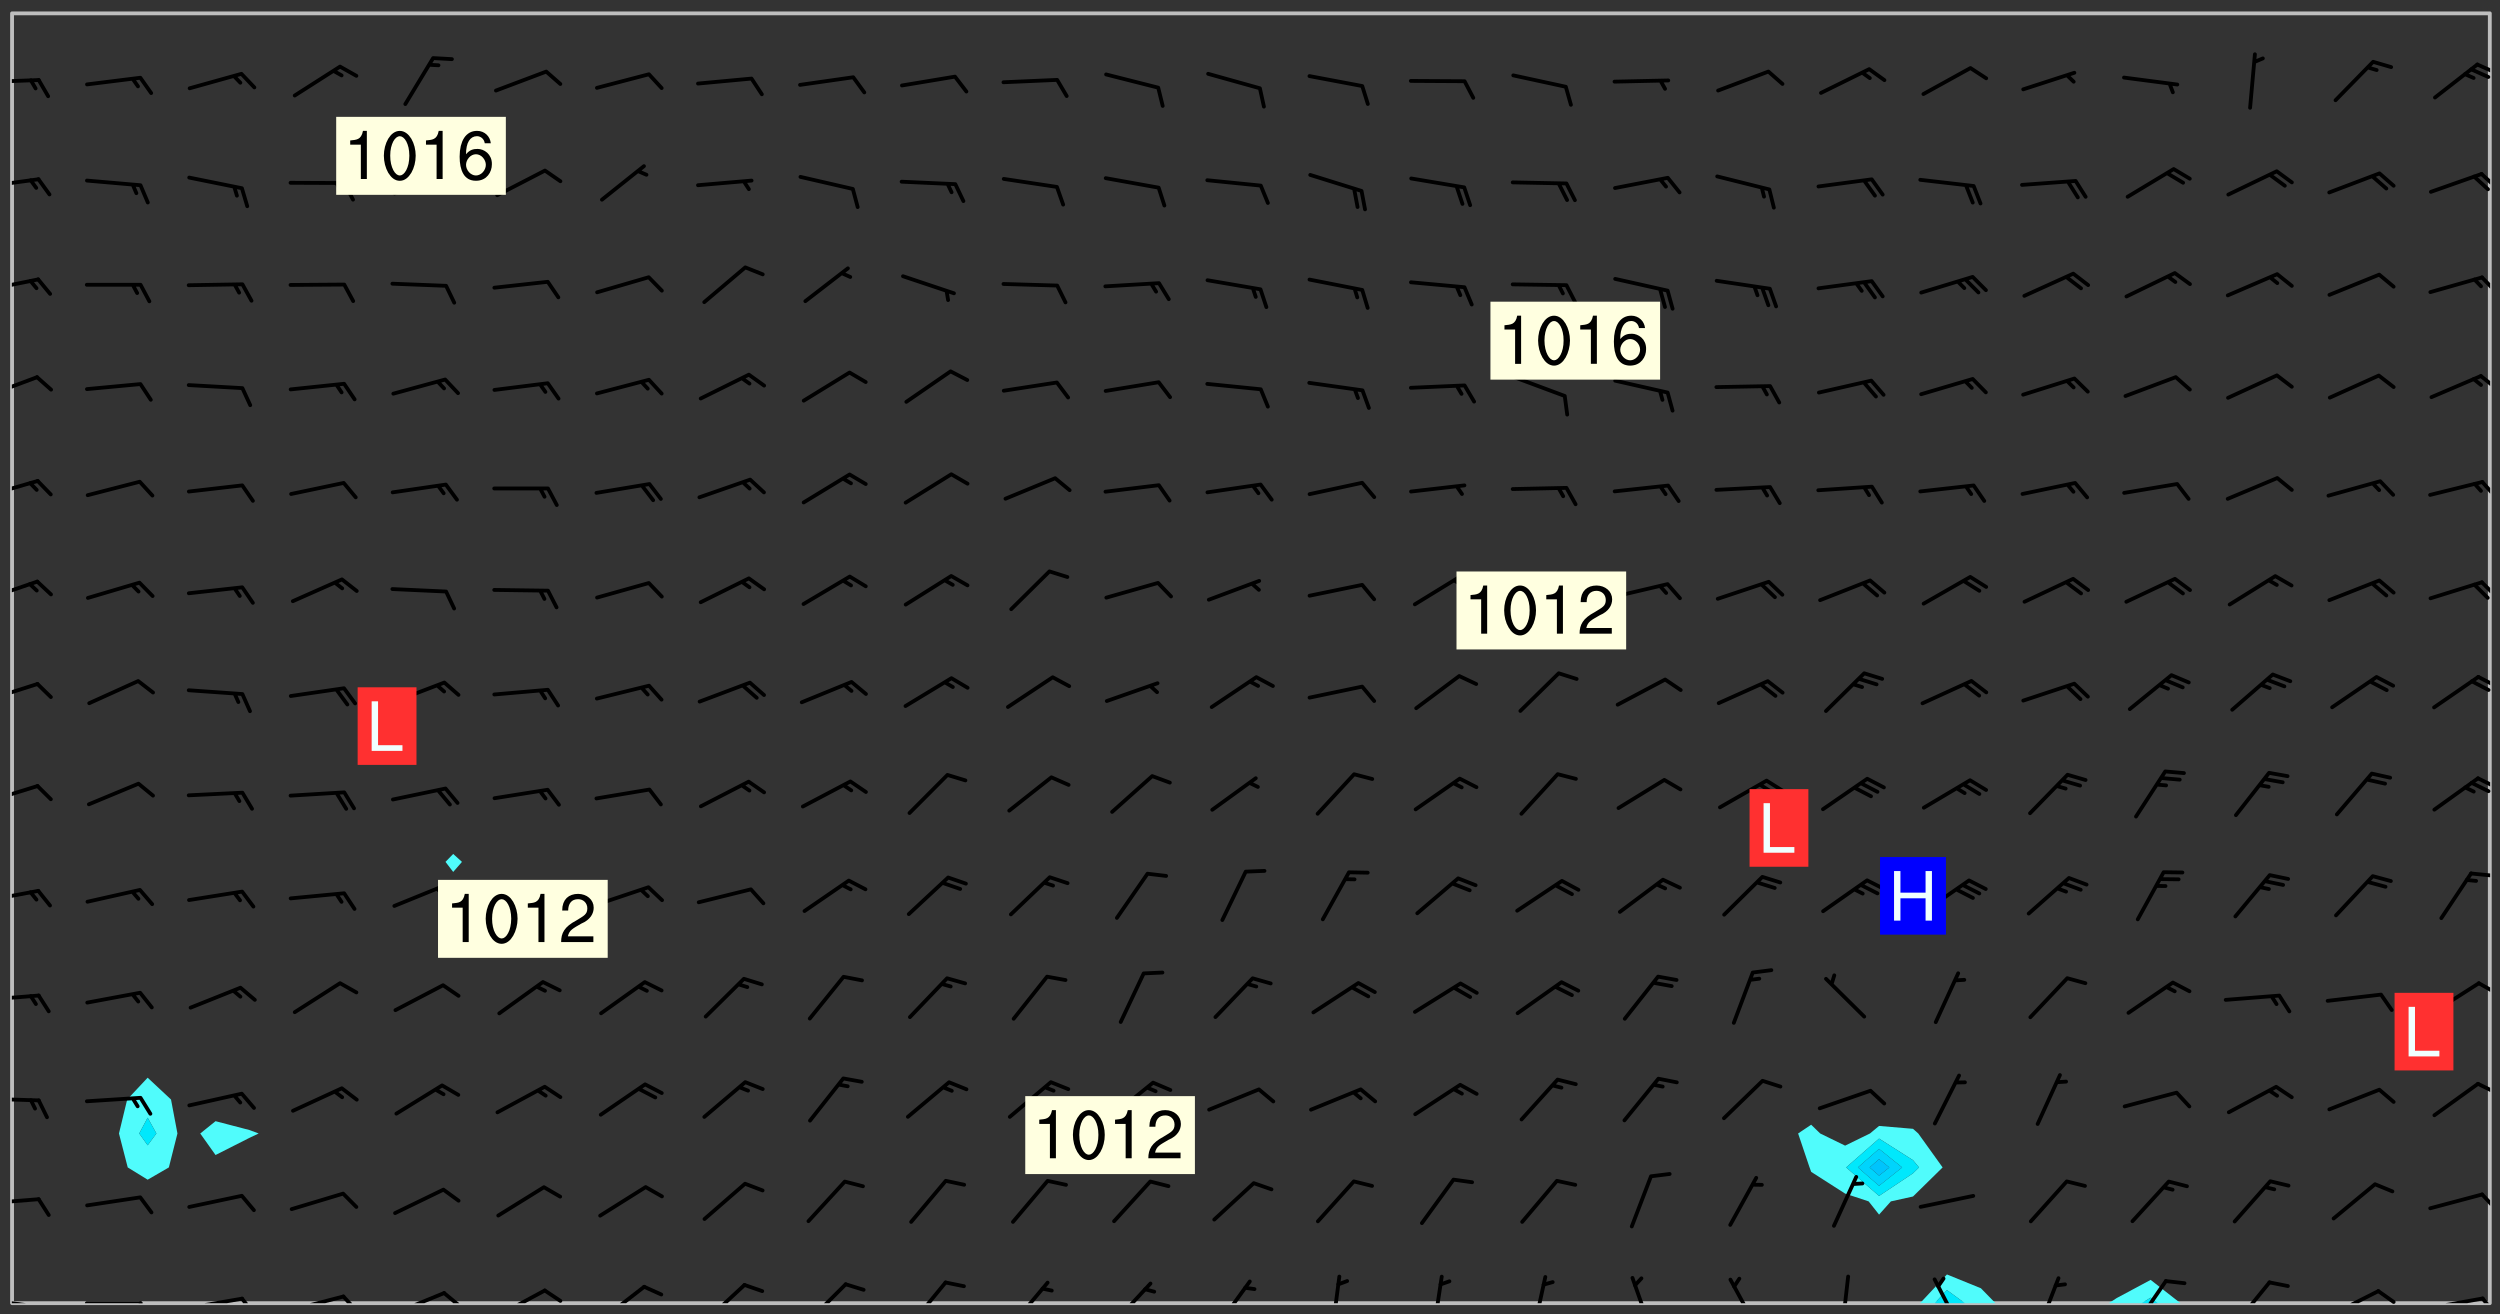 <svg xmlns="http://www.w3.org/2000/svg" role="img" xmlns:xlink="http://www.w3.org/1999/xlink" viewBox="142.45 309.95 326.84 171.84"><rect x="142.45" y="309.95" width="326.84" height="171.84" fill="#333333" stroke="none"/><defs><clipPath id="a"><path d="M144 311.672h1v168.656h-1zm0 0"/></clipPath><clipPath id="b"><path d="M144 311.672h324v168.656H144zm0 0"/></clipPath><clipPath id="c"><path d="M393 476h11v4.328h-11zm0 0"/></clipPath><clipPath id="d"><path d="M395 478h5v2.328h-5zm0 0"/></clipPath><clipPath id="e"><path d="M418 477h10v3.328h-10zm0 0"/></clipPath><clipPath id="f"><path d="M422 479h3v1.328h-3zm0 0"/></clipPath><clipPath id="g"><path d="M467 311.672h1v168.656h-1zm0 0"/></clipPath><clipPath id="h"><path d="M144 479h4v1.328h-4zm0 0"/></clipPath><clipPath id="i"><path d="M147 480h2v.328h-2zm0 0"/></clipPath><clipPath id="j"><path d="M153 480h9v.328h-9zm0 0"/></clipPath><clipPath id="k"><path d="M160 480h3v.328h-3zm0 0"/></clipPath><clipPath id="l"><path d="M166 479h9v1.328h-9zm0 0"/></clipPath><clipPath id="m"><path d="M173 479h3v1.328h-3zm0 0"/></clipPath><clipPath id="n"><path d="M180 479h8v1.328h-8zm0 0"/></clipPath><clipPath id="o"><path d="M187 479h3v1.328h-3zm0 0"/></clipPath><clipPath id="p"><path d="M193 478h8v2.328h-8zm0 0"/></clipPath><clipPath id="q"><path d="M200 478h3v2.328h-3zm0 0"/></clipPath><clipPath id="r"><path d="M207 478h7v2.328h-7zm0 0"/></clipPath><clipPath id="s"><path d="M213 478h3v2.328h-3zm0 0"/></clipPath><clipPath id="t"><path d="M220 477h7v3.328h-7zm0 0"/></clipPath><clipPath id="u"><path d="M234 477h7v3.328h-7zm0 0"/></clipPath><clipPath id="v"><path d="M247 477h7v3.328h-7zm0 0"/></clipPath><clipPath id="w"><path d="M261 477h6v3.328h-6zm0 0"/></clipPath><clipPath id="x"><path d="M274 477h6v3.328h-6zm0 0"/></clipPath><clipPath id="y"><path d="M287 477h7v3.328h-7zm0 0"/></clipPath><clipPath id="z"><path d="M301 477h6v3.328h-6zm0 0"/></clipPath><clipPath id="A"><path d="M316 476h2v4.328h-2zm0 0"/></clipPath><clipPath id="B"><path d="M329 476h3v4.328h-3zm0 0"/></clipPath><clipPath id="C"><path d="M342 476h3v4.328h-3zm0 0"/></clipPath><clipPath id="D"><path d="M355 476h4v4.328h-4zm0 0"/></clipPath><clipPath id="E"><path d="M368 476h5v4.328h-5zm0 0"/></clipPath><clipPath id="F"><path d="M383 476h2v4.328h-2zm0 0"/></clipPath><clipPath id="G"><path d="M395 476h4v4.328h-4zm0 0"/></clipPath><clipPath id="H"><path d="M408 476h4v4.328h-4zm0 0"/></clipPath><clipPath id="I"><path d="M421 477h5v3.328h-5zm0 0"/></clipPath><clipPath id="J"><path d="M434 477h6v3.328h-6zm0 0"/></clipPath><clipPath id="K"><path d="M446 478h8v2.328h-8zm0 0"/></clipPath><clipPath id="L"><path d="M453 478h3v2.328h-3zm0 0"/></clipPath><clipPath id="M"><path d="M459 479h9v1.328h-9zm0 0"/></clipPath><clipPath id="N"><path d="M466 479h2v1.328h-2zm0 0"/></clipPath><clipPath id="O"><path d="M144 466h4v2h-4zm0 0"/></clipPath><clipPath id="P"><path d="M466 465h2v4h-2zm0 0"/></clipPath><clipPath id="Q"><path d="M144 453h4v2h-4zm0 0"/></clipPath><clipPath id="R"><path d="M466 451h2v2h-2zm0 0"/></clipPath><clipPath id="S"><path d="M144 439h4v2h-4zm0 0"/></clipPath><clipPath id="T"><path d="M466 438h2v2h-2zm0 0"/></clipPath><clipPath id="U"><path d="M144 426h4v2h-4zm0 0"/></clipPath><clipPath id="V"><path d="M465 423h3v2h-3zm0 0"/></clipPath><clipPath id="W"><path d="M144 412h4v4h-4zm0 0"/></clipPath><clipPath id="X"><path d="M466 411h2v3h-2zm0 0"/></clipPath><clipPath id="Y"><path d="M465 412h3v2h-3zm0 0"/></clipPath><clipPath id="Z"><path d="M144 399h4v3h-4zm0 0"/></clipPath><clipPath id="aa"><path d="M466 398h2v2h-2zm0 0"/></clipPath><clipPath id="ab"><path d="M465 398h3v3h-3zm0 0"/></clipPath><clipPath id="ac"><path d="M144 385h4v4h-4zm0 0"/></clipPath><clipPath id="ad"><path d="M466 385h2v4h-2zm0 0"/></clipPath><clipPath id="ae"><path d="M144 372h4v4h-4zm0 0"/></clipPath><clipPath id="af"><path d="M466 372h2v4h-2zm0 0"/></clipPath><clipPath id="ag"><path d="M144 359h4v3h-4zm0 0"/></clipPath><clipPath id="ah"><path d="M466 358h2v3h-2zm0 0"/></clipPath><clipPath id="ai"><path d="M144 346h4v3h-4zm0 0"/></clipPath><clipPath id="aj"><path d="M466 345h2v4h-2zm0 0"/></clipPath><clipPath id="ak"><path d="M144 333h4v2h-4zm0 0"/></clipPath><clipPath id="al"><path d="M466 332h2v3h-2zm0 0"/></clipPath><clipPath id="am"><path d="M144 320h4v1h-4zm0 0"/></clipPath><clipPath id="an"><path d="M466 318h2v2h-2zm0 0"/></clipPath><clipPath id="ao"><path d="M465 318h3v3h-3zm0 0"/></clipPath><g id="ap" clip-path="url(#clip1)"><path fill="#fff" fill-opacity="0" fill-rule="evenodd" d="M0 0h1000v1000H0zm0 0"/><path fill="#d3d3d3" fill-opacity="0" fill-rule="evenodd" d="M162.152 355.867l-.234.293.059.234.117.172.176.234.293.348.113.059.117-.172.059-.234.176-.176.465-.176h.699l.234.293.289.816.059.176.176.23.352.234.699.699.172.176.234.348.234.41.289.582.41.465.23.234.234.176.117.23.176.293.172 1.164v.234l.059.289.059.117.117.117.348.41.117.172.176.176.176.234.117.172.172.352.059.234.234.406.234-.059-.176.176-.059.93h-.582l-.234-.113-.348.113-.117.117-.059.293-.059.176-.117.172-.465.293-.059.234-.059.113v.645l.059.172v.41l.059.059v.406l.059.406.117.176.059.059.23.641-.059.293v.699l-.059.582v.234l-.059.23-.055.352v1.922l.055.117h.426l-.367.117-.023.352.891 1.168 1.742.539 1.34.359v.539l.09.809.535.715 1.52.27.891-.086.09 1.164.535.18 1.16-.18 2.055-.984 1.16-.363 1.879-.176 1.695-.18-.18.719-1.516.086-1.25.09-.805.27-1.074.809.27.719.535.898-.18.625-.266.809.266 1.078.625.898.805.18 1.25-.18-.266.723.098.504.055.293v.172l.059.293v.406l.176.117.352.117h.406l.293-.176.113-.117.059-.117.117-.23.059-.176.352-.465.23-.176.176-.059.176.059.059.176.117.988.055.469.059.172.117.234.176.059.816.059h.289l.117.234.059.406.059.352v1.105l.117.293.117.348.289.699.176.352.582.754.352.176.172.059.469.234.641.465.348.234.293.176.293.055.23.062.816.348.293.176.113.172.352.352.117.176.523.641v.289l.059.352v.348l.059.352.059.289.117.059.172.059h.176l.582.234.176.117.176.289.176.234.113.234.293.23.117.117v.41l.059.055.289.234.234.117.059.117.117.172.059.117.23.234.059.176.234.059.117.059-.117.113-.059.117v.117l-.117.293-.117.289v.582l.176.117.117.059.059.117.117.117.113.059.176.348.059.352.059.406v.176l-.059.176-.117.699v.172l.117.176.293.293h.406l.176.117.117.172.117.293v.234h-.527l-.23-.234h-.234l-.176.059-.059.699.059.348.117.176.176.41.117.23.289.469.176.055h.523l.234.059.758.641.059.293v.234l.059.059.23.348v.352l-.117.172v.293l.293.289.293.176.172.059.293.176.293.117.582.406.289.234.293.176.219.16.016.012.23.176.641.523.176.234.117.176.176.176.113.172v.641l.117.176.469.117.582.117.234.059.23.113.293.117.113.059.586.352.289.172.176.062.176.055.176.059.699.352.289.176.234.055.289.176.234.117.641.406.293.117.172.059.234.059.41.059.23.059.234.117.059.172-.41.176.469.059.059.293.113.234.176.055.234.059.176.059.406.117.641.234.117.172.059.234v.176l-.059.117-.059.406.234.234.117.059.348.117.641.23.176.117.289.117.176.176.234.465.582 1.105.176.176.348.176.176.117.352.117 1.047.523.234.059.465.113.293.059.465.176.758.582.234.234.348.465.176.176.289.234.816.699.293.176.289.289.293.176.293.289.695.641.176.176.293.234.289.234.469.289.641.582.348.234.234.293.348.348.352.465.934.992.348.406.117.176.234.059.113.117.645.176.23.113.234.059.293.176.23.117.934.699.406.406.234.176.406.176.234.117.816.348.348.234.234.117.293.289.23.117.758.352.352.172.23.059.293.117.234.059.871.176h.816l.469.23.172.059.875.699.465.117.293.059.176.059.23.059.469.059.348.059.352.059.406.059h.293l.172.059v.23l.176.176h.293l.348.059.352.059.699.117h.641l.465-.234.293-.176.172-.117.41-.172.289-.176.934-.465.469-.293.523-.293.465-.172.465-.176 1.051-.465.289-.117.41-.117.289-.117.527-.176 1.516-.699.582-.348.289-.059.293-.059.348-.117.875-.23.352-.117h.113l.234-.059.875-.234.234-.059h.812l.352-.059.816-.117.172-.059.352-.055.293-.059.23-.059.816-.176.176-.059h.348l.234-.059.465-.117.758-.172.234-.059h.348l.41-.117.289-.059 1.285-.059h.289l.41-.059.23-.059h.176l.875-.117h.406l.41-.117h.348l.352-.113.871-.059h1.75l1.047.289.41.117.289.117.352.117.289.117 1.051.172.289.059h.293l.293.059.172.059.41.059.172.059.117.059h.117l.117.059.352.059h.113l.41.066 1.922.395 1.926.395 1.52.449 1.695.719 2.145.805 1.605-.719 1.43-.805 1.16-1.078 1.25-.449 3.035-.719 1.875-.359 2.145-1.348 2.234-1.254 2.5-1.258 1.695-.449 1.785-.18 1.16-.27.625.539 1.34-.27.715-.988.984-1.344.445-.18.805-.359 1.875-.539 1.785-.449 1.25-.27 1.16-.09 1.699-.09 1.961-.27 1.25-.09h.539l.625-.09h.891l2.145-.18 2.41-.18 2.59-.09 1.695.18 1.609.09 1.43.359 1.16.719 1.875.988 1.16 1.527.266.715.629.09.355.898.535.539.535 1.527 1.074.359h.535l-.805.535.09 1.707.715 2.695.891.805.895.988.715 1.258 1.785.539 1.52-.18.355 1.344 1.609-.805.98-.539.27.27.316-.215.219-.145.801.449.449-.359h.355l.535-.27.539-.719.535-.27.625-.988 1.16.449.84.371 1.395.617 1.695-.18h1.605l1.785.09.18-1.707.535-1.344.805.27.492.848.402.406-.09.539v.359l.715.449.711-.27h1.43l.359.988.445 1.258.715 1.344 1.25.629 1.695.629.715-.18.18-.539.98-.09.449.359.086 1.258-.266.629-.535.18v.539l.715.984.266.539.984.988.801 1.078-.266.359-.09.898-.625 2.332-.355 2.066-.09 1.793-.18.719-.09.539v1.438l-.98 1.883-.359 1.707-.535.898-.805 1.168-.266.539 2.055 1.254.086.359-.355.539-.09-.18v.809l.09 1.438-.445.715-1.074.094-.266.715.535.898.805.719 1.16.809 1.34.27.445.359-.355.449-1.789-.09-1.25-.449-.715-.719-.625-.09-.176 3.59-.188 1.309h89.359V311.703h-55.27v49.082l.762.125 3.289.543 2.023 2.836v2.754l2.352.332 2.348.332h4.051l-1.379 4.16-2.023.707-2.023.703-.543.344-2.594 1.617-.188.117-2.023-2.078-.73-2.742-2.672-2.078-1.375-3.5-.066-.082-1.957-2.672 2.75-1.418v-49.082H294.422v91.414l.117.031.133.012.074.074.105.047.09.059.086.059.09.059.297.297.059.09.031.117.027.117.016.137-.031.117-.059.09-.059.086-.043.105-.047.102-.027.121v.145l.176.27.148.148.074.086.074.074.043.105.062.09.059.086.043.105.059.09.047.102.043.105.059.086.117.18.074.074.062.086.059.09.043.105.059.09.059.086.062.09.059.09.043.102.117.18.074.074.059.086.074.074.09.059.105.047h.148l.133-.016.133.016.102-.047.074-.074.047-.102-.016-.133v-.148l-.047-.105-.027-.117-.047-.102-.027-.121-.043-.102-.062-.09-.043-.102-.043-.105-.031-.117-.016-.133-.012-.137.086-.059.059-.086.121-.031.043.105.016.133v.117l.059.102.059.09.09.059.148.148.059.09.043.105-.012.102.086.059.105.047.086.059.09.059.074.074-.117.027-.105.047-.086.059-.074.074-.059.09-.062.086-.027.121-.047.102-.043.105-.031.117-.012.133-.016.133v.148l.027.117.047.105.043.102.059.09.074.074.09.059.074.074.09.059.059.09.043.105.047.102.117.031.133.016h.148l.117-.031.105.043.043.105.047.102.027.121L299.5 410l.027.117.031.121.027.117.105.043.102.047.133-.016.148.148.062.086.074.074.07.074.09.062.105.043.102.043.117.031.137.016.117-.031.074-.074.027-.117-.012-.133-.031-.121-.027-.117.043-.105h.117l.09.062.117.027h.148l.133.016h.148l.133.016.133-.016h.148l.133-.016.133-.012.137.012.117-.027.133-.016.191-.059-.059.176-.016.133-.027.121-.016.133-.059.086-.133.016-.105.047-.105.043-.117.031-.117.027-.266.031h-.148l-.133.016-.074.074.059.086.148.148.117.18.074.07.09.062.09.059.086.059.09.059.102.043.105.062.105.043.086.059.105.047.102.043.18.117.059.09-.043.102-.047.105.016.133.223.223.059.09.043.102.031.121.043.102.016.133.031.117.012.137.031.117.148.148.102.043.105.043.117.031.133.016.137.016h.117l.117-.031.09-.059.043-.105.047-.102.043-.105.031-.117.012-.133v-.148l-.012-.133-.016-.133-.031-.117-.043-.105-.047-.105-.043-.102-.043-.105-.016-.133.016-.133.027-.117.031-.117.027-.121.047-.102.09-.059.086-.062.074-.074.09-.059.223-.223.059-.086.074-.074.117-.18.059-.086v-.148l-.074-.074-.102-.047-.105-.043-.102-.043-.059-.09-.047-.105-.027-.117.09-.059.117-.031.102-.043.18-.117.148-.148.012-.133-.012-.105-.09-.059-.133.016h-.148l-.133.016-.133-.016-.121-.031-.086-.059-.074-.074-.059-.09-.062-.086-.117-.18-.059-.086.031-.121.086-.059.121-.031.059-.086v-.121l-.031-.117-.059-.09-.059-.086-.047-.105-.027-.117-.016-.133.059-.09.074-.074.09-.059.117-.18.074-.074.059-.086.148-.148.121-.031.133-.016.133.016.074.074.043.105.016.133-.031.117-.117.031-.133.012-.148.148-.043.105-.047.102-.027.121-.031.117v.148l.031.117.043.105.059.09.074.07.074.074.117.031.121.027.117-.027.133-.016h.117l.09.059.074.074.047.105.059.086.102.047.133.016.105.043.086.059-.012.105-.074.074-.18.117-.059.09-.09.059-.07.074-.074.074-.062.09-.027.117-.016.133.016.133-.016.133v.148l.016.133.027.117.031.121.074.074.09.059.086.059.09.059.117.031v.086l-.102.047-.09.059-.266.031-.117.027h-.148l-.105.043-.102.047-.059.09-.062.234-.012.133-.031.121-.016.133v.293l-.012.133.012.137.016.133.133.016.133.012.121.031.086.059.074.074.047.105.043.102.016.133v.445l-.016.133v.445l.031.266.027.117.016.133.031.117.086.211.031.266v.148l-.031.117-.027.117-.031.121-.027.117-.031.117-.031.121-.012.133-.016.133.09.059.117-.031.102.016.047.105-.031.266v.441l-.043.105-.047.105-.043.102-.043.105-.059.086-.031.121-.043.117-.031.117-.016.133.016.133.059.09.105.047.086.059.059.086-.012.137-.031.117-.043.102v.445l-.016.133v.148l-.031.117-.043.105-.027.117-.047.105-.043.102-.031.121-.027.117-.031.133-.031.117-.027.117-.043.105-.031.117-.031.121-.012.133-.016.133v.297l.027.117v.148l.047.398.027.117.059.09.121.031h.148l.133-.016.059.09v.117l-.059.09-.09.059-.102.043-.105.047-.09.059-.086.059-.137.016-.117-.031-.133-.016-.102.047-.062.086-.012.137-.016.133-.031.117-.027.117-.016.133-.031.121v.297l.016.133.031.117v.148l.012.133v.148l-.027.117-.047.102-.027.121-.031.117-.059.09-.074.074-.102.043-.105.047-.117.027-.121.031-.102-.047.059-.086.105-.047.027-.117.031-.117.027-.121.031-.117v-.148l.016-.133-.031-.117-.043-.105-.105.016-.074.074-.102.043-.09.062-.074.074-.043.102-.016.133-.031.117L304.25 426l-.031.117-.027.117-.031.121-.027.117-.031.117-.043.105-.09.059h-.09l-.117-.031-.031-.086.016-.137-.031-.117v-.148l-.012-.133v-.148l-.062-.234-.027-.121-.043-.102-.047-.105-.059-.086-.059-.09-.043-.105-.062-.086-.148-.148-.07-.074-.105-.047-.105-.043-.102-.043-.297-.297-.09-.074-.086-.059-.105-.043-.09-.062-.086-.059-.105-.043-.09-.059-.086-.062-.074-.07-.105-.047-.086-.059-.105-.043-.09-.062-.102-.043-.105-.043-.086-.059-.105-.047-.105-.043-.102-.047-.09-.059-.102-.043-.105-.043-.09-.062-.117-.027-.133-.016-.133.016H299.75l-.133.016-.117-.031-.09-.059-.074-.074-.09-.059-.102-.047h-.148l-.121-.027-.102-.043-.074-.074-.117-.18-.09-.059-.102-.043-.09-.062-.105-.043-.09-.059-.086-.059-.105-.047-.059-.086-.059-.09-.043-.105-.047-.102-.074-.074-.086-.059-.074-.074-.09-.059-.223-.223-.043-.105-.031-.266.105-.043h.145l.105.043.074.074.09.059.086.059.105.047.09.059.148.148.07.074.148.148.062.086.074.074.086.059.074.074.09.062.09.059.086.059.27.176.102.047.105.043.102.043.047-.074.059-.086.074-.074.07-.074.105.043.074.074.059.09.043.102.047.105.043.105.121.027.117-.027.074-.09.043-.105.059-.09.074-.074.105-.043.117-.027.133.012.09.059.148.148.059.09.043.105.047.102.043.105.043.102.105.047.105.043.133.016.086-.059.059-.09.074-.074.105-.043.117.027.105.047.102.043.105.043.102.047.18.117v.117l-.016.133.016.133.016.137.059.086.102.047.121.027.117.031h.148l.117-.031.059-.09.18-.117.059-.09.074-.074.059-.086.117-.18.18-.117.117.031.09.059.043.074-.016.133v.117l.09.059h.148l.133-.016.133-.012.266-.031.105-.043.117-.031.121-.027.074-.074.07-.074.062-.09-.016-.105-.047-.102-.102-.043-.105-.016-.117.027-.266.031h-.148l-.074-.074-.09-.059-.117-.031-.117-.027-.133-.016h-.148l-.133.016h-.297l-.105-.047-.148-.148-.043-.102-.059-.09.223-.223.086-.059.105-.043.117-.031.133-.016.133.016.137.016.102.043.133-.012.09-.062.102-.043.062-.09-.047-.102-.09-.059-.117-.031-.102-.043-.059-.09-.062-.09v-.117l.016-.133.105-.047.074-.07v-.121l-.09-.059-.031-.117.09-.059.074-.074.043-.105.059-.09.047-.102.016-.133v-.148l-.047-.105-.043-.102-.09-.059-.133-.016-.102-.043-.137-.016-.117-.031h-.445l-.133-.016-.133-.012-.133-.016-.117-.031h-.148l-.133-.016-.133-.012-.266-.031-.121-.043-.086-.059-.074-.074v-.148l.012-.133.105-.047.102-.043.133-.016h.152l.133-.016h.293l.121.031.102.043.09.059.234.062.121-.047.09-.059.102-.043.133-.016.105.043.102.047.133.012.121-.027h.145l.121-.031.117-.027.105-.047.074-.074.086-.059.148-.148.059-.086.047-.105.027-.117.016-.105-.102-.043-.09-.059-.117-.031-.105-.043-.09-.062-.074-.086-.074-.074-.102-.043-.105-.047-.102-.043-.059-.09-.047-.102-.086-.211-.062-.086-.059-.09-.074-.074-.086-.059h-.27l-.117.031-.09.059-.102.043-.133.016-.105-.016-.027-.117-.062-.09-.117-.031-.102-.043-.148-.148-.031-.117-.016-.105.074-.074.18-.117.117-.027.117-.031.137.016.102.043.105.043.102.047.105.043.117.031.133.016.117.027.133.016.105-.016.09-.059-.074-.074-.105-.043-.074-.074-.074-.09-.148-.148-.086-.059-.09-.059-.074-.074-.09-.059-.102-.047-.121-.027-.102-.047-.105-.043-.117-.031-.102-.043-.121-.031h-.148l-.117.031-.105.043-.086.062-.18.117-.086.059-.09.059-.105.047-.086.059-.105.043-.102.043-.105.047-.074.074-.059.09-.059.086-.047.105-.059.086-.074.074-.133-.012-.117-.031h-.117l-.074.074-.09.059-.074.074-.09.059-.086.059-.105.047-.102.043-.137.016-.102-.043-.148-.148-.105-.047h-.086l-.105.047-.102.043-.121.031-.117-.031-.074-.074v-.117l.031-.121.074-.07.059-.09.074-.074.117-.031.105-.043h.293l.133-.016.137-.016.102-.043.09-.059.102-.047.09-.059.133-.012.09.059.133.012.09-.059.086-.059.105-.043.09-.059.086-.062.09-.059.148-.148.059-.086.059-.09.105-.043.133-.016.117.027.121.031.059-.059.059-.09.031-.266.027-.117.105.012.133.016.102-.043.09-.059.059-.09.074-.074.059-.09.047-.102.012-.133-.012-.133-.047-.105-.148-.148-.059-.09-.059-.086-.043-.105v-.445l.016-.133v-.148l.012-.133-.059-.059-.09.059-.102-.043-.18-.117-.086-.059-.062-.09-.059-.09-.074-.074-.086-.059-.121.031-.102.012-.105.047-.086.059-.105.043-.148.148-.09.059-.086.059-.09.062-.105.043-.133.016v-.121l.105-.043.117-.031.074-.07.043-.105v-.148l-.027-.117-.148-.148-.133-.016h-.148l-.117.031-.105.043-.102.043-.09.062-.117.027-.074-.074.012-.133-.043-.102-.043-.105-.09-.059-.117.027-.121.031-.117.031-.102.043-.121.031-.102.043-.105.043-.09.059-.102.016v-.117l.016-.133-.059-.09-.074.043-.148.148-.059.09-.074.074-.047.105-.043.102-.074.074-.059.09-.074.074-.059.086-.074.074-.09.062-.074.07-.074.074-.102.016-.133.016-.105-.043v-.121l.148-.148.043-.102.059-.09.047-.102.043-.105.059-.09.031-.117.043-.102.031-.121.027-.117.047-.105.043-.102.043-.105.074-.07.09-.062.09-.059.102-.043h.297l.266-.031.105-.043-.074-.074-.117-.031-.105-.043-.09-.059-.102-.047-.09-.059-.102-.043-.105-.043-.09-.062-.086-.059-.105-.043-.102-.043-.121-.031-.117-.031-.102-.043L297.5 410.25l-.102-.043-.09-.059-.043-.105-.016-.133.102-.043.133-.016.137.016.133-.016.102-.043.059-.09.016-.105-.09-.059-.074-.074-.102-.043-.09-.059-.148-.148-.043-.105-.016-.133v-.293l-.059-.09-.09-.059-.074-.074-.043-.105-.031-.117-.059-.09-.074-.074-.117-.027-.074-.074-.09-.059-.09-.062-.086-.059-.074-.074-.059-.086-.047-.105-.086-.059-.148-.148-.195-.059-.133.016-.102.043-.074.074-.047.102-.043.105-.059.09-.059.086-.297.297-.09.059h-.086l-.062-.086-.043-.105.031-.117.059-.09.027-.117-.012-.133-.09-.062-.105.047-.117.027-.117.031-.27.176-.102.047-.117.027-.105.047-.09.059-.102.043-.059-.086-.047-.105.016-.133.047-.105.07-.074.074-.07.059-.09v-.148l-.043-.105h-.238l-.102.047-.031.117-.027.117-.031.121-.074.043-.133.016-.074-.047-.043-.102-.043-.105-.047-.102-.043-.105-.121.031-.102.043-.133.016-.117.031-.105.043-.09.059-.102.047-.121.027-.133.016-.102-.043-.059-.09-.047-.105-.043-.102-.043-.105v-.117l.059-.09.086-.059.18-.117.102-.047.105-.043.105-.059.102-.043.09-.062.102-.043.105-.059.102-.047.09-.059.105-.043.102-.043.09-.062.102-.043.137-.016.117.031.102.043.121.031.102.043.105.047.102.043.105.043.102.047.105.043.102.043.105.047.086.059.105.043.117.031.105.043.102.047.09.059.105.043.102.043.105.047.117.027.102.047.121.027h.148l.086-.059.016-.102.059-.09-.027-.117-.074-.074-.117-.18-.074-.074-.09-.074-.18-.117-.086-.059-.105-.043-.102-.047-.27-.176-.059-.09-.074-.074-.059-.09-.043-.102-.031-.117-.016-.137v-.562l-.012-.133-.016-.133-.031-.117-.016-.133-.012-.133-.031-.121-.223-.223-.059-.086-.016-.105.031-.117.133-.016v-91.414H172.992v1.453l-.059.234-.352 1.051-.172.523-.117.348-.176.41-.117.172-.234.293-.23.059h-.352l-.117.059-.23.406v.293l.117.176.23.23.117.234.641.758.293.465.176.234.23.352.234.348.641.816.176.465.172.41.117.695.176.469.117 1.398.059.465v.875l.117 1.047v4.781l-.059.465-.352 1.281-.176.523-.113.41-.352.93L172.934 336l-.234.582-.117.176-.172.348-.176.406-.352.816-.059.293-.113.293-.117.289-.059.176-.117.875-.059.406-.059.117-.059.176-.059.172-.23.527-.117.172v.234l-.117.234-.059.172-.176.586v.289l-.059.176v.293l-.059.113-.059.527v.172l-.055.234v2.621l-.176.816-.117.176-.176.234-.117.172-.113.234-.586.934-.23.289-.293.465-.176.234-.289.352-.352.699-.113.23-.176.41-.176.23-.406.527-.816.699-.293.172-.289.234-.176.117-.176.176-.523.406-.527.176-.172.176-.234.055-.641.176h-.758m12.211 31.023l-1.074.449.359.895 1.25-.715.445-.539-.98-.09"/><path fill="#d3d3d3" fill-opacity="0" fill-rule="evenodd" d="M201.508 416.598h-.895l.449.629.98.359.805-.09.445-.988-.176.09-.715-.355-.895.355m154.621 59.07l-.059-.523v-.293l.113-.293.059-.23.469-.469h.113l.117-.113.117-.059h.176l.234-.059h.348l.234.059.117.059.23.172.059.176.117.582v.293l-.117.176-.172.289-.176.176-.527.523-.23.234-.117.059h-.176l-.117-.059-.406-.293-.176-.117-.117-.059-.059-.113-.055-.117m6.641-10.957l-.059-.172v-1.109l.059-.172.176-.059.172-.059h.176l.234-.059.117.059.059.699-.059.172-.117.176-.117.059-.234.523-.113.059h-.234l-.059-.117m9.613-14.391l-.117-.176v-.699l.293-.875.117-.172.176-.352.113-.23.117-.293.352-.758.117-.23.172-.234h.176l.117-.059h.641l.117.059.234.234.172.113.352.293.117.117.113.176v.113l.117.059.117.117v.699l-.059.176v.23l-.059.176-.348 1.051-.117.23-.117.234-.117.059-.23.234-.641.289h-.875l-.41-.117-.641-.465"/><path fill="none" stroke="#bebebe" stroke-linecap="round" stroke-linejoin="round" stroke-miterlimit="10" stroke-width=".5" d="M467.957 311.695H144.027v168.625h323.93v-168.625"/><g clip-path="url(#a)"><path fill="#fff" fill-opacity="0" fill-rule="evenodd" d="M144 475.891v4.438h.004H144V311.672h.004H144v164.219"/></g><g clip-path="url(#b)"><path fill="#fff" fill-opacity="0" fill-rule="evenodd" d="M144.004 480.328V311.672h17.75v139.172l-2.676 2.855-1.074 4.438 1.145 4.438 2.605 1.605 2.773-1.605 1.121-4.438-.84-4.438-3.055-2.855V311.672h8.875v144.855l-2 1.609 2 2.816 4.438-2.246 1.203-.57-1.203-.449-4.438-1.16V311.672h31.07v109.918l-1.008 1.039 1.008 1.316 1.148-1.316-1.148-1.039V311.672h177.535v145.32l-1.707 1.145 1.496 4.438.211.582 4.438 2.84 3.074 1.02 1.363 1.727 1.543-1.727 2.895-.641 3.871-3.801-3.184-4.438-.688-.609-4.438-.375-1.188.984-3.25 1.59-3.258-1.59-1.18-1.145V311.672h88.762v168.656h-40.473l-3.906-3.051-4.438 2.375-1.043.676h-14.801l-1.91-1.957-4.441-1.805-3.516 3.762H144.004"/></g><path fill="#50fcfc" fill-rule="evenodd" d="M159.148 462.574l-1.145-4.438 1.074-4.438 2.676-2.855v5.227l-1.102 2.066 1.102 1.547 1.145-1.547-1.145-2.066v-5.227l3.055 2.855.84 4.438-1.121 4.438-2.773 1.605-2.605-1.605"/><path fill="#00e8fc" fill-rule="evenodd" d="M161.754 459.684l-1.102-1.547 1.102-2.066 1.145 2.066-1.145 1.547"/><path fill="#50fcfc" fill-rule="evenodd" d="M170.629 460.953l-2-2.816 2-1.609 4.438 1.16 1.203.449-1.203.57-4.438 2.246m31.07-37.008l-1.008-1.316 1.008-1.039 1.148 1.039-1.148 1.316m177.324 38.629l-1.496-4.438 1.707-1.145 1.18 1.145 3.258 1.59 3.25-1.59 1.188-.984v1.652l-4.301 3.77 4.301 3.73 4.438-2.961.785-.77-.785-.949-4.438-2.82v-1.652l4.438.375.688.609 3.184 4.438-3.871 3.801-2.895.641-1.543 1.727-1.363-1.727-3.074-1.02-4.438-2.84-.211-.582"/><path fill="#00e8fc" fill-rule="evenodd" d="M388.109 466.305l-4.301-3.73 4.301-3.77v1.344l-2.766 2.426 2.766 2.402 3.02-2.402-3.02-2.426v-1.344l4.438 2.82.785.949-.785.77-4.438 2.961"/><path fill="#00d4fc" fill-rule="evenodd" d="M388.109 464.977l-2.766-2.402 2.766-2.426v1.344l-1.234 1.082 1.234 1.07 1.348-1.07-1.348-1.082v-1.344l3.02 2.426-3.02 2.402"/><path fill="#00c4fc" fill-rule="evenodd" d="M388.109 463.645l-1.234-1.07 1.234-1.082 1.348 1.082-1.348 1.07"/><g clip-path="url(#c)"><path fill="#50fcfc" fill-rule="evenodd" d="M393.469 480.328h1.906l1.609-1.723 2.355 1.723h3.996l-1.91-1.957-4.441-1.805-3.516 3.762"/></g><g clip-path="url(#d)"><path fill="#00e8fc" fill-rule="evenodd" d="M395.375 480.328l1.609-1.723 2.355 1.723H395.375"/></g><g clip-path="url(#e)"><path fill="#50fcfc" fill-rule="evenodd" d="M418.137 480.328l1.043-.676 4.438-2.375 3.906 3.051h-2.965l-.941-.734-1.176.734h-4.305"/></g><g clip-path="url(#f)"><path fill="#00e8fc" fill-rule="evenodd" d="M422.441 480.328l1.176-.734.941.734h-2.117"/></g><g clip-path="url(#g)"><path fill="#fff" fill-opacity="0" fill-rule="evenodd" d="M467.996 480.328H468V311.672h-.004H468v168.656h-.004"/></g><g clip-path="url(#h)"><path fill="none" stroke="#000" stroke-linecap="round" stroke-linejoin="round" stroke-miterlimit="10" stroke-width=".5" d="M147.484 480.797l-6.969-.934"/></g><g clip-path="url(#i)"><path fill="none" stroke="#000" stroke-linecap="round" stroke-linejoin="round" stroke-miterlimit="10" stroke-width=".5" d="M147.484 480.797l.852 2.297"/></g><g clip-path="url(#j)"><path fill="none" stroke="#000" stroke-linecap="round" stroke-linejoin="round" stroke-miterlimit="10" stroke-width=".5" d="M160.828 480.328h-7.027"/></g><g clip-path="url(#k)"><path fill="none" stroke="#000" stroke-linecap="round" stroke-linejoin="round" stroke-miterlimit="10" stroke-width=".5" d="M160.828 480.328l1.152 2.168"/></g><g clip-path="url(#l)"><path fill="none" stroke="#000" stroke-linecap="round" stroke-linejoin="round" stroke-miterlimit="10" stroke-width=".5" d="M174.094 479.73l-6.926 1.195"/></g><g clip-path="url(#m)"><path fill="none" stroke="#000" stroke-linecap="round" stroke-linejoin="round" stroke-miterlimit="10" stroke-width=".5" d="M174.094 479.73l1.504 1.941"/></g><g clip-path="url(#n)"><path fill="none" stroke="#000" stroke-linecap="round" stroke-linejoin="round" stroke-miterlimit="10" stroke-width=".5" d="M187.348 479.449l-6.805 1.758"/></g><g clip-path="url(#o)"><path fill="none" stroke="#000" stroke-linecap="round" stroke-linejoin="round" stroke-miterlimit="10" stroke-width=".5" d="M187.348 479.449l1.656 1.809"/></g><g clip-path="url(#p)"><path fill="none" stroke="#000" stroke-linecap="round" stroke-linejoin="round" stroke-miterlimit="10" stroke-width=".5" d="M200.512 479l-6.504 2.656"/></g><g clip-path="url(#q)"><path fill="none" stroke="#000" stroke-linecap="round" stroke-linejoin="round" stroke-miterlimit="10" stroke-width=".5" d="M200.512 479l1.887 1.57"/></g><g clip-path="url(#r)"><path fill="none" stroke="#000" stroke-linecap="round" stroke-linejoin="round" stroke-miterlimit="10" stroke-width=".5" d="M213.668 478.664l-6.188 3.332"/></g><g clip-path="url(#s)"><path fill="none" stroke="#000" stroke-linecap="round" stroke-linejoin="round" stroke-miterlimit="10" stroke-width=".5" d="M213.668 478.664l2.043 1.359"/></g><g clip-path="url(#t)"><path fill="none" stroke="#000" stroke-linecap="round" stroke-linejoin="round" stroke-miterlimit="10" stroke-width=".5" d="M226.668 478.18l-5.555 4.301"/></g><path fill="none" stroke="#000" stroke-linecap="round" stroke-linejoin="round" stroke-miterlimit="10" stroke-width=".5" d="M226.668 478.18l2.238 1.008"/><g clip-path="url(#u)"><path fill="none" stroke="#000" stroke-linecap="round" stroke-linejoin="round" stroke-miterlimit="10" stroke-width=".5" d="M239.781 477.941l-5.152 4.777"/></g><path fill="none" stroke="#000" stroke-linecap="round" stroke-linejoin="round" stroke-miterlimit="10" stroke-width=".5" d="M239.781 477.941l2.32.805"/><g clip-path="url(#v)"><path fill="none" stroke="#000" stroke-linecap="round" stroke-linejoin="round" stroke-miterlimit="10" stroke-width=".5" d="M253.012 477.852l-4.98 4.957"/></g><path fill="none" stroke="#000" stroke-linecap="round" stroke-linejoin="round" stroke-miterlimit="10" stroke-width=".5" d="M253.012 477.852l2.344.723"/><g clip-path="url(#w)"><path fill="none" stroke="#000" stroke-linecap="round" stroke-linejoin="round" stroke-miterlimit="10" stroke-width=".5" d="M266.07 477.617l-4.469 5.422"/></g><path fill="none" stroke="#000" stroke-linecap="round" stroke-linejoin="round" stroke-miterlimit="10" stroke-width=".5" d="M266.07 477.617l2.402.488"/><g clip-path="url(#x)"><path fill="none" stroke="#000" stroke-linecap="round" stroke-linejoin="round" stroke-miterlimit="10" stroke-width=".5" d="M279.41 477.637l-4.52 5.383"/></g><path fill="none" stroke="#000" stroke-linecap="round" stroke-linejoin="round" stroke-miterlimit="10" stroke-width=".5" d="M278.754 478.422l1.199.254"/><g clip-path="url(#y)"><path fill="none" stroke="#000" stroke-linecap="round" stroke-linejoin="round" stroke-miterlimit="10" stroke-width=".5" d="M292.859 477.754l-4.785 5.148"/></g><path fill="none" stroke="#000" stroke-linecap="round" stroke-linejoin="round" stroke-miterlimit="10" stroke-width=".5" d="M292.16 478.504l1.188.316"/><g clip-path="url(#z)"><path fill="none" stroke="#000" stroke-linecap="round" stroke-linejoin="round" stroke-miterlimit="10" stroke-width=".5" d="M305.844 477.484l-4.125 5.688"/></g><path fill="none" stroke="#000" stroke-linecap="round" stroke-linejoin="round" stroke-miterlimit="10" stroke-width=".5" d="M305.242 478.312l1.215.168"/><g clip-path="url(#A)"><path fill="none" stroke="#000" stroke-linecap="round" stroke-linejoin="round" stroke-miterlimit="10" stroke-width=".5" d="M317.551 476.844l-.91 6.969"/></g><path fill="none" stroke="#000" stroke-linecap="round" stroke-linejoin="round" stroke-miterlimit="10" stroke-width=".5" d="M317.418 477.859l1.152-.43"/><g clip-path="url(#B)"><path fill="none" stroke="#000" stroke-linecap="round" stroke-linejoin="round" stroke-miterlimit="10" stroke-width=".5" d="M330.938 476.855l-1.055 6.945"/></g><path fill="none" stroke="#000" stroke-linecap="round" stroke-linejoin="round" stroke-miterlimit="10" stroke-width=".5" d="M330.785 477.867l1.156-.406"/><g clip-path="url(#C)"><path fill="none" stroke="#000" stroke-linecap="round" stroke-linejoin="round" stroke-miterlimit="10" stroke-width=".5" d="M344.48 476.898l-1.508 6.863"/></g><path fill="none" stroke="#000" stroke-linecap="round" stroke-linejoin="round" stroke-miterlimit="10" stroke-width=".5" d="M344.262 477.895l1.18-.328"/><g clip-path="url(#D)"><path fill="none" stroke="#000" stroke-linecap="round" stroke-linejoin="round" stroke-miterlimit="10" stroke-width=".5" d="M355.871 477.016l2.34 6.625"/></g><path fill="none" stroke="#000" stroke-linecap="round" stroke-linejoin="round" stroke-miterlimit="10" stroke-width=".5" d="M356.211 477.98l.832-.906"/><g clip-path="url(#E)"><path fill="none" stroke="#000" stroke-linecap="round" stroke-linejoin="round" stroke-miterlimit="10" stroke-width=".5" d="M368.68 477.242l3.355 6.172"/></g><path fill="none" stroke="#000" stroke-linecap="round" stroke-linejoin="round" stroke-miterlimit="10" stroke-width=".5" d="M369.168 478.141l.676-1.023"/><g clip-path="url(#F)"><path fill="none" stroke="#000" stroke-linecap="round" stroke-linejoin="round" stroke-miterlimit="10" stroke-width=".5" d="M384.07 476.84l-.797 6.98"/></g><g clip-path="url(#G)"><path fill="none" stroke="#000" stroke-linecap="round" stroke-linejoin="round" stroke-miterlimit="10" stroke-width=".5" d="M395.371 477.207l3.23 6.242"/></g><path fill="none" stroke="#000" stroke-linecap="round" stroke-linejoin="round" stroke-miterlimit="10" stroke-width=".5" d="M395.84 478.117l.699-1.012"/><g clip-path="url(#H)"><path fill="none" stroke="#000" stroke-linecap="round" stroke-linejoin="round" stroke-miterlimit="10" stroke-width=".5" d="M411.57 477.055l-2.539 6.551"/></g><path fill="none" stroke="#000" stroke-linecap="round" stroke-linejoin="round" stroke-miterlimit="10" stroke-width=".5" d="M411.203 478.008l1.219-.148"/><g clip-path="url(#I)"><path fill="none" stroke="#000" stroke-linecap="round" stroke-linejoin="round" stroke-miterlimit="10" stroke-width=".5" d="M425.605 477.434l-3.98 5.789"/></g><path fill="none" stroke="#000" stroke-linecap="round" stroke-linejoin="round" stroke-miterlimit="10" stroke-width=".5" d="M425.605 477.434l2.438.277"/><g clip-path="url(#J)"><path fill="none" stroke="#000" stroke-linecap="round" stroke-linejoin="round" stroke-miterlimit="10" stroke-width=".5" d="M439.152 477.605l-4.441 5.445"/></g><path fill="none" stroke="#000" stroke-linecap="round" stroke-linejoin="round" stroke-miterlimit="10" stroke-width=".5" d="M439.152 477.605l2.406.477"/><g clip-path="url(#K)"><path fill="none" stroke="#000" stroke-linecap="round" stroke-linejoin="round" stroke-miterlimit="10" stroke-width=".5" d="M453.383 478.746l-6.273 3.164"/></g><g clip-path="url(#L)"><path fill="none" stroke="#000" stroke-linecap="round" stroke-linejoin="round" stroke-miterlimit="10" stroke-width=".5" d="M453.383 478.746l2.004 1.418"/></g><g clip-path="url(#M)"><path fill="none" stroke="#000" stroke-linecap="round" stroke-linejoin="round" stroke-miterlimit="10" stroke-width=".5" d="M467.02 479.707l-6.918 1.242"/></g><g clip-path="url(#N)"><path fill="none" stroke="#000" stroke-linecap="round" stroke-linejoin="round" stroke-miterlimit="10" stroke-width=".5" d="M467.02 479.707l1.516 1.93"/></g><g clip-path="url(#O)"><path fill="none" stroke="#000" stroke-linecap="round" stroke-linejoin="round" stroke-miterlimit="10" stroke-width=".5" d="M147.504 466.73l-7.008.566"/></g><path fill="none" stroke="#000" stroke-linecap="round" stroke-linejoin="round" stroke-miterlimit="10" stroke-width=".5" d="M147.504 466.73l1.32 2.066m11.965-2.309l-6.949 1.051m6.949-1.051l1.465 1.969m11.812-2.172l-6.875 1.457m6.875-1.457l1.578 1.879M187.309 466l-6.727 2.027M187.309 466l1.73 1.742m11.383-2.262l-6.324 3.066m6.324-3.066l1.98 1.445m11.16-1.766l-5.973 3.707m5.973-3.707l2.121 1.234m11.18-1.25l-5.949 3.738m5.949-3.738l2.129 1.219m10.863-1.656l-5.301 4.613m5.301-4.613l2.293.879m10.746-1.16l-4.75 5.176m4.75-5.176l2.375.613m10.828-.711l-4.527 5.371m4.527-5.371l2.402.512m10.918-.508l-4.535 5.363m4.535-5.363l2.398.52m11.016-.434l-4.734 5.191m4.734-5.191l2.379.605m11.152-.391l-5.164 4.762m5.164-4.762l2.316.809m10.766-1.039l-4.699 5.223m4.699-5.223l2.383.59m10.648-.82l-4.129 5.684m4.129-5.684l2.43.34m11.09-.18l-4.539 5.363m4.539-5.363l2.398.52m9.902-1.117l-2.512 6.559m2.512-6.559l2.438-.301m11.32.504l-3.398 6.152m2.906-5.258l1.227.02m12.34-1.035l-2.918 6.395m2.496-5.465l1.223-.074m14.496 1.625l-6.879 1.434m19.105-3.328l-4.699 5.223m4.699-5.223l2.379.59m10.957-.57l-4.746 5.184m4.746-5.184l2.379.613m-3.066.141l1.188.309m12.773-1.102l-4.66 5.262m4.66-5.262l2.383.574m-3.062.191l1.195.289m13.176-.664l-5.414 4.48m5.414-4.48l2.27.934m11.734.402l-6.789 1.809"/><g clip-path="url(#P)"><path fill="none" stroke="#000" stroke-linecap="round" stroke-linejoin="round" stroke-miterlimit="10" stroke-width=".5" d="M466.957 466.109l1.672 1.797"/></g><g clip-path="url(#Q)"><path fill="none" stroke="#000" stroke-linecap="round" stroke-linejoin="round" stroke-miterlimit="10" stroke-width=".5" d="M147.512 453.812l-7.023-.227"/></g><path fill="none" stroke="#000" stroke-linecap="round" stroke-linejoin="round" stroke-miterlimit="10" stroke-width=".5" d="M147.512 453.812l1.082 2.203m-2.105-2.234l.543 1.102m13.789-1.41l-7.012.453m7.012-.453l1.289 2.086m-2.309-2.02l.645 1.043m13.613-1.648l-6.859 1.531m6.859-1.531l1.598 1.863m-2.594-1.641l.797.934m13.277-1.863l-6.383 2.941m6.383-2.941l1.953 1.488m-2.883-1.059l.977.742m13.066-1.547l-5.98 3.691m5.98-3.691l2.117 1.238m-2.988-.699l1.059.617m13.227-.98l-6.18 3.344m6.18-3.344l2.047 1.355m-2.945-.871l1.023.68m13-1.477l-5.797 3.969m5.797-3.969l2.176 1.137m-3.02-.559l2.176 1.137m11.762-2.004l-5.355 4.547m5.355-4.547l2.281.906m-3.059-.246l1.141.453m12.453-1.598l-4.355 5.516m4.355-5.516l2.414.438m-3.047.363l1.207.223m13.254-.523l-5.383 4.516m5.383-4.516l2.273.918m-3.055-.262l1.137.461m12.953-1.129l-5.367 4.535m5.367-4.535l2.277.91m-3.059-.25l1.137.457m13.008-1.055l-5.465 4.414m5.465-4.414l2.258.961m-3.055-.32l1.129.48m13.504-.238l-6.508 2.648m6.508-2.648l1.883 1.574m11.43-1.578l-6.504 2.656m6.504-2.656l1.887 1.57m-2.832-1.184l.941.785m13.008-1.766l-5.883 3.844m5.883-3.844l2.148 1.184m-3.004-.625l1.074.594m12.512-1.836l-4.711 5.211m4.711-5.211l2.379.598m-3.062.16l1.188.297m12.676-1.172l-4.441 5.445m4.441-5.445l2.406.477m-3.051.316l1.203.238m13.059-.754l-5.047 4.891m5.047-4.891l2.336.754m11.777.543l-6.641 2.297m6.641-2.297l1.797 1.668m9.781-3.656l-3.168 6.273m2.707-5.359l1.227-.027M411.758 450.5l-2.914 6.395m2.492-5.461l1.223-.078m14.453 1.445l-6.793 1.797m6.793-1.797l1.668 1.801m11.348-2.566l-6.191 3.328m6.191-3.328l2.039 1.363m-2.941-.879l1.02.684m13.371-.789l-6.539 2.57m6.539-2.57l1.867 1.594m11.027-2.363l-5.699 4.109"/><g clip-path="url(#R)"><path fill="none" stroke="#000" stroke-linecap="round" stroke-linejoin="round" stroke-miterlimit="10" stroke-width=".5" d="M466.41 451.645l2.203 1.082"/></g><g clip-path="url(#S)"><path fill="none" stroke="#000" stroke-linecap="round" stroke-linejoin="round" stroke-miterlimit="10" stroke-width=".5" d="M147.504 440.102l-7.008.566"/></g><path fill="none" stroke="#000" stroke-linecap="round" stroke-linejoin="round" stroke-miterlimit="10" stroke-width=".5" d="M147.504 440.102l1.32 2.066m-2.34-1.984l.66 1.031m13.625-1.477l-6.91 1.289m6.91-1.289l1.527 1.918m-2.531-1.73l.762.961m13.363-1.809l-6.523 2.609m6.523-2.609l1.875 1.586m-2.824-1.207l.938.793m13.027-1.762l-5.922 3.789m5.922-3.789l2.137 1.207m11.332-.941l-6.227 3.258m6.227-3.258l2.023 1.387m11.031-1.805l-5.707 4.098m5.707-4.098l2.199 1.086m-3.031-.492l1.102.547m13.051-1.133l-5.719 4.078m5.719-4.078l2.195 1.094m-3.027-.5l1.098.547m12.688-1.57l-4.996 4.941m4.996-4.941l2.344.727m-3.07-.008l1.172.363m12.582-1.344l-4.418 5.461m4.418-5.461l2.41.465m11.125-.273l-4.859 5.078m4.859-5.078l2.359.668m-3.066.07l1.18.336m12.598-1.285l-4.367 5.504m4.367-5.504l2.41.441m10.223-.867l-3.004 6.352m3.004-6.352l2.449-.113m11.797.754l-4.867 5.07m4.867-5.07l2.359.672m-3.066.066l1.18.336m13.352-.457l-5.887 3.84m5.887-3.84l2.148 1.184m-3.004-.625l2.148 1.184m12.059-1.684l-5.961 3.719m5.961-3.719l2.125 1.227m-2.992-.684l2.125 1.227m11.949-1.938l-5.742 4.055m5.742-4.055l2.188 1.109m-3.023-.52l2.191 1.105m11.266-2.422l-4.355 5.512m4.355-5.512l2.414.438m-3.047.363l2.414.438m10.594-1.773l-2.477 6.578m2.477-6.578l2.434-.312m-2.793 1.27l1.215-.156m8.723.02l4.996 4.941m-4.27-4.223l.355-1.176m16.199-.266l-2.934 6.387m2.508-5.457l1.223-.074m13.465-.215l-4.828 5.105m4.828-5.105l2.367.652m11.438-.082l-5.805 3.961m5.805-3.961l2.172 1.141m-3.02-.562l1.09.566m13.672.559l-7.004.559m7.004-.559l1.32 2.066m-2.34-1.988l.66 1.035m13.66-1.242l-6.977.816m6.977-.816l1.398 2.016m11.391-3.5l-5.926 3.781"/><g clip-path="url(#T)"><path fill="none" stroke="#000" stroke-linecap="round" stroke-linejoin="round" stroke-miterlimit="10" stroke-width=".5" d="M466.523 438.492l2.137 1.211"/></g><g clip-path="url(#U)"><path fill="none" stroke="#000" stroke-linecap="round" stroke-linejoin="round" stroke-miterlimit="10" stroke-width=".5" d="M147.453 426.418l-6.906 1.301"/></g><path fill="none" stroke="#000" stroke-linecap="round" stroke-linejoin="round" stroke-miterlimit="10" stroke-width=".5" d="M147.453 426.418l1.535 1.914m-2.539-1.727l.766.957m13.527-1.266l-6.855 1.543m6.855-1.543l1.602 1.859m-2.598-1.637l.801.934m13.555-.938l-6.941 1.105m6.941-1.105l1.477 1.961m-2.488-1.797l.738.977m13.613-.922l-6.992.668m6.992-.668l1.355 2.047m-2.371-1.949l.676 1.023m13.414-2.109l-6.512 2.645m6.512-2.645l1.883 1.574m-2.828-1.188l.938.785m13.258-1.32l-6.379 2.941m6.379-2.941l1.953 1.484m-2.883-1.059l.977.742m13.41-.816l-6.664 2.238m6.664-2.238l1.781 1.688m-2.754-1.359l.895.84m13.473-.895l-6.82 1.691m6.82-1.691l1.637 1.824m11.164-2.969l-5.793 3.98m5.793-3.98l2.176 1.137m-3.02-.555l1.09.566m12.742-1.551l-5.145 4.785m5.145-4.785l2.32.801m-3.066-.105l2.316.801m11.715-1.531l-5.082 4.855m5.082-4.855l2.328.773m-3.066-.066l1.164.387m12.352-1.555l-4.004 5.777m4.004-5.777l2.434.289m10.406-.562l-3.055 6.328m3.055-6.328l2.453-.098m11.043.188l-3.418 6.145m3.418-6.145l2.453.047m-2.949.848l1.227.023m13.547-.129l-5.344 4.566m5.344-4.566l2.281.898m-3.059-.234l2.285.898m12.062-1.227l-5.852 3.895m5.852-3.895l2.156 1.164m-3.008-.598l2.16 1.164m11.895-1.887l-5.629 4.207m5.629-4.207l2.219 1.047m-3.039-.434l1.109.523m12.711-1.504l-4.996 4.941m4.996-4.941l2.34.73m-3.066-.012l2.34.73m12.078-.996l-5.754 4.035m5.754-4.035l2.188 1.113m-3.023-.523l2.188 1.113m-3.023-.527l1.094.555m13.902-1.719l-5.77 4.012m5.77-4.012l2.184 1.121m-3.023-.539l2.184 1.121m-3.023-.535l2.184 1.121m12.559-2.609l-5.266 4.652m5.266-4.652l2.301.863m-3.066-.188l2.297.863m-3.062-.184l1.148.43m12.758-2.539l-3.383 6.16m3.383-6.16l2.453.035m-2.945.863l2.453.031m-2.945.863l1.227.016m13.629-1.43l-4.496 5.402m4.496-5.402l2.402.5m-3.059.285l2.402.5m-3.055.285l1.199.25m13.578-1.684l-4.805 5.129m4.805-5.129l2.367.641m-3.066.105l2.367.641m11.195-1.746l-3.898 5.848"/><g clip-path="url(#V)"><path fill="none" stroke="#000" stroke-linecap="round" stroke-linejoin="round" stroke-miterlimit="10" stroke-width=".5" d="M465.512 424.145l2.441.242"/></g><path fill="none" stroke="#000" stroke-linecap="round" stroke-linejoin="round" stroke-miterlimit="10" stroke-width=".5" d="M464.945 424.996l1.219.121"/><g clip-path="url(#W)"><path fill="none" stroke="#000" stroke-linecap="round" stroke-linejoin="round" stroke-miterlimit="10" stroke-width=".5" d="M147.355 412.711l-6.711 2.086"/></g><path fill="none" stroke="#000" stroke-linecap="round" stroke-linejoin="round" stroke-miterlimit="10" stroke-width=".5" d="M147.355 412.711l1.742 1.727m11.461-2.031l-6.488 2.695m6.488-2.695l1.895 1.559m11.688-.383l-7.02.344m7.02-.344l1.258 2.105m-2.281-2.059l.629 1.055m13.707-1.145l-7.016.43m7.016-.43l1.281 2.09m-2.301-2.027l1.281 2.09m12.984-2.656l-6.879 1.438m6.879-1.438l1.57 1.887m-2.57-1.676l1.57 1.883m12.777-1.93l-6.941 1.105m6.941-1.105l1.477 1.961m-2.488-1.801l.738.98m13.582-1.168l-6.93 1.164m6.93-1.164l1.496 1.945m11.477-2.977l-6.246 3.223m6.246-3.223l2.016 1.398m-2.926-.93l1.012.699m13.199-1.195l-6.215 3.277m6.215-3.277l2.027 1.379m-2.934-.902l1.016.691m12.578-2.02l-4.961 4.98m4.961-4.98l2.348.715m11.242-.402l-5.512 4.355m5.512-4.355l2.25.988m10.93-1.148l-5.242 4.68m5.242-4.68l2.305.852m11.234-.574l-5.688 4.125m4.859-3.527l1.102.539m12.582-1.656l-4.77 5.164m4.77-5.164l2.371.621m11.441-.047l-5.766 4.016m5.766-4.016l2.184 1.117m-3.02-.535l1.09.562m12.551-1.727l-4.746 5.18m4.746-5.18l2.379.613m11.559.137l-5.988 3.68m5.988-3.68l2.113 1.242m11.258-1.148L367.309 415.5m6.098-3.492l2.074 1.305m-2.965-.797l2.078 1.305m11.973-2.059l-5.789 3.984m5.789-3.984l2.176 1.133m-3.02-.555l2.18 1.133m-3.02-.551l2.176 1.133m12.949-2.098l-6.043 3.59m6.043-3.59l2.098 1.273m-2.977-.75l2.098 1.273m-2.977-.75l1.047.637m13.457-2.402l-4.906 5.031m4.906-5.031l2.355.688m-3.07.043l2.355.688m-3.066.047l1.176.344m13.023-2.242l-3.824 5.898m3.824-5.898l2.445.215m-3 .645l2.445.211m-3.004.645l1.223.109m13.461-1.641l-4.332 5.531m4.332-5.531l2.418.43m-3.047.375l2.414.43m-3.047.375l1.211.215m13.484-1.727l-4.57 5.336m4.57-5.336l2.398.535m-3.062.242l2.395.535m12.152-.695l-5.707 4.098"/><g clip-path="url(#X)"><path fill="none" stroke="#000" stroke-linecap="round" stroke-linejoin="round" stroke-miterlimit="10" stroke-width=".5" d="M466.414 411.703l2.199 1.09"/></g><g clip-path="url(#Y)"><path fill="none" stroke="#000" stroke-linecap="round" stroke-linejoin="round" stroke-miterlimit="10" stroke-width=".5" d="M465.586 412.301l2.199 1.086"/></g><path fill="none" stroke="#000" stroke-linecap="round" stroke-linejoin="round" stroke-miterlimit="10" stroke-width=".5" d="M464.754 412.898l1.102.543"/><g clip-path="url(#Z)"><path fill="none" stroke="#000" stroke-linecap="round" stroke-linejoin="round" stroke-miterlimit="10" stroke-width=".5" d="M147.348 399.371l-6.695 2.137"/></g><path fill="none" stroke="#000" stroke-linecap="round" stroke-linejoin="round" stroke-miterlimit="10" stroke-width=".5" d="M147.348 399.371l1.754 1.711m11.414-2.094l-6.402 2.898m6.402-2.898l1.941 1.5m11.68.199l-7.012-.496m7.012.496l.996 2.242m-2.02-2.316l.5 1.121m13.809-1.805l-6.953 1.016m6.953-1.016l1.453 1.98m-2.465-1.832l1.453 1.977m12.68-2.871l-6.566 2.508m6.566-2.508l1.848 1.613m-2.805-1.25l.926.809m13.562-.223l-7 .613m7-.613l1.34 2.055m-2.355-1.969l.668 1.031m13.574-1.652l-6.82 1.684m6.82-1.684l1.637 1.824m-2.629-1.582l.82.914m13.363-1.555l-6.574 2.477m6.574-2.477l1.844 1.621m-2.801-1.262l1.844 1.621m12.395-2.07l-6.504 2.656m6.504-2.656l1.887 1.57m-2.832-1.184l.941.785m13.07-1.664l-6.008 3.641m6.008-3.641l2.109 1.254m-2.984-.723l1.055.625m13.059-1.277l-5.855 3.887m5.855-3.887l2.156 1.164m11.547-.383l-6.633 2.324m5.668-1.988l.902.832m12.98-1.965l-5.836 3.914m5.836-3.914l2.164 1.16m-3.012-.59l1.078.578m13.605.09l-6.879 1.441m6.879-1.441l1.57 1.883m11.121-3.266l-5.629 4.207m5.629-4.207l2.219 1.043m10.789-1.402l-5.016 4.922m5.016-4.922l2.34.742m11.57.074l-6.207 3.289m6.207-3.289l2.035 1.375M373.562 399l-6.414 2.875M373.562 399l1.938 1.508m-2.871-1.09l1.938 1.508m11.605-2.953l-5.004 4.934m5.004-4.934l2.344.73m-3.07-.016l2.34.734m-3.066-.016l1.168.367m14.297-.797l-6.395 2.922m6.395-2.922l1.945 1.492m-2.875-1.066l1.945 1.492m12.438-1.562l-6.672 2.211m6.672-2.211l1.773 1.695m-2.742-1.371l1.773 1.691m11.898-3.129l-5.449 4.438m5.449-4.438l2.262.953m-3.055-.305l2.262.949m-3.055-.305l1.133.477m13.695-1.855l-5.301 4.609m5.301-4.609l2.293.879m-3.062-.207l2.289.879m-3.062-.207l1.145.438m13.965-1.457l-5.805 3.961m5.805-3.961l2.172 1.141m-3.016-.562l2.172 1.141m11.977-1.73l-5.785 3.988"/><g clip-path="url(#aa)"><path fill="none" stroke="#000" stroke-linecap="round" stroke-linejoin="round" stroke-miterlimit="10" stroke-width=".5" d="M466.453 398.445l2.18 1.129"/></g><g clip-path="url(#ab)"><path fill="none" stroke="#000" stroke-linecap="round" stroke-linejoin="round" stroke-miterlimit="10" stroke-width=".5" d="M465.613 399.023l2.176 1.133"/></g><g clip-path="url(#ac)"><path fill="none" stroke="#000" stroke-linecap="round" stroke-linejoin="round" stroke-miterlimit="10" stroke-width=".5" d="M147.324 385.984l-6.648 2.277"/></g><path fill="none" stroke="#000" stroke-linecap="round" stroke-linejoin="round" stroke-miterlimit="10" stroke-width=".5" d="M147.324 385.984l1.793 1.676m-2.762-1.344l.898.84m13.43-1.031l-6.738 1.996m6.738-1.996l1.719 1.75m-2.699-1.461l.859.875m13.559-.555l-6.984.777m6.984-.777l1.387 2.027m-2.402-1.914l.691 1.016m13.359-2.164l-6.422 2.848m6.422-2.848l1.934 1.516m-2.867-1.102l.965.758m13.582.414l-7.02-.324m7.02.324l1.051 2.219m12.27-2.332l-7.027-.098m7.027.098l1.121 2.184m-2.145-2.195l.559 1.09m13.648-2.078l-6.766 1.902m6.766-1.902l1.695 1.773m11.383-2.383l-6.293 3.121m6.293-3.121l1.996 1.43m-2.91-.977l.996.715m13.109-1.402L247.5 388.918m6.043-3.59l2.094 1.273m-2.973-.75l1.047.637m13.102-1.234l-5.953 3.738m5.953-3.738l2.125 1.223m-2.992-.68l1.062.613m12.641-1.758l-4.996 4.941m4.996-4.941l2.344.734m11.852.773l-6.758 1.926m6.758-1.926l1.703 1.77m11.523-2.035l-6.582 2.461m5.625-2.105l.918.812m13.504-.648l-6.879 1.418m6.879-1.418l1.566 1.887m11.305-3.016l-5.988 3.676m5.988-3.676l2.113 1.242m-2.984-.707l1.055.621m13.273-.898l-6.273 3.16m6.273-3.16l2.004 1.414m11.594-.641l-6.84 1.613m6.84-1.613l1.617 1.844m-2.613-1.609l.809.922m13.414-1.461l-6.664 2.223m6.664-2.223l1.781 1.691m-2.75-1.367l1.777 1.691m12.445-2.191l-6.539 2.578m6.539-2.578l1.863 1.59m-2.816-1.215l1.867 1.59m12.18-2.426l-6.098 3.496m6.098-3.496l2.078 1.309m-2.965-.797l2.074 1.305m12.258-1.566l-6.355 2.996m6.355-2.996l1.965 1.469m-2.891-1.031l1.965 1.469m12.273-1.906l-6.355 2.996m6.355-2.996l1.969 1.469m-2.891-1.031l1.965 1.469m12.078-2.266l-5.965 3.715m5.965-3.715l2.125 1.23m-2.992-.688l1.062.613m13.406-.586l-6.539 2.574m6.539-2.574l1.867 1.59m-2.82-1.215l1.867 1.59m12.488-1.723l-6.711 2.09"/><g clip-path="url(#ad)"><path fill="none" stroke="#000" stroke-linecap="round" stroke-linejoin="round" stroke-miterlimit="10" stroke-width=".5" d="M466.918 386.078l1.742 1.727"/></g><path fill="none" stroke="#000" stroke-linecap="round" stroke-linejoin="round" stroke-miterlimit="10" stroke-width=".5" d="M465.941 386.383l1.742 1.727"/><g clip-path="url(#ae)"><path fill="none" stroke="#000" stroke-linecap="round" stroke-linejoin="round" stroke-miterlimit="10" stroke-width=".5" d="M147.375 372.828l-6.75 1.957"/></g><path fill="none" stroke="#000" stroke-linecap="round" stroke-linejoin="round" stroke-miterlimit="10" stroke-width=".5" d="M147.375 372.828l1.711 1.762m-2.691-1.477l.852.883m13.473-1.066l-6.805 1.758m6.805-1.758l1.656 1.809m11.746-1.332l-6.98.805m6.98-.805l1.391 2.02m11.871-2.34l-6.875 1.445m6.875-1.445l1.574 1.883m11.781-1.668l-6.953 1.016m6.953-1.016l1.453 1.977m-2.465-1.828l.727.988m13.637-.629h-7.027m7.027 0l1.152 2.168m-2.176-2.168l.574 1.082m13.715-1.66l-6.93 1.156m6.93-1.156l1.492 1.945m-2.5-1.777l1.492 1.945m12.684-2.691l-6.637 2.312m6.637-2.312l1.801 1.668m-2.766-1.332l.898.836m13.066-1.844l-6.004 3.656m6.004-3.656l2.109 1.25m-2.984-.719l1.055.625m13.117-1.184l-5.969 3.711m5.969-3.711l2.121 1.23m11.457-.715l-6.496 2.68m6.496-2.68l1.891 1.566m11.664-.652l-6.977.848m6.977-.848l1.406 2.012m11.898-2.098l-6.953 1.02m6.953-1.02l1.453 1.977m-2.465-1.828l.727.988m13.559-1.367l-6.871 1.484m6.871-1.484l1.582 1.875m11.789-1.535l-6.98.805m5.965-.688l.695 1.008m13.656-.801l-7.023.156m7.023-.156l1.199 2.141m-2.223-2.117l.602 1.07m13.719-1.395l-6.988.758m6.988-.758l1.379 2.027m-2.395-1.918l.688 1.016m13.656-.93l-7.016.367m7.016-.367l1.266 2.102m-2.285-2.051l.633 1.055m13.699-1.156l-7.012.469m7.012-.469l1.297 2.082m-2.316-2.016l.648 1.043m13.672-1.266l-6.98.781m6.98-.781l1.387 2.023m-2.402-1.91l.695 1.012m13.586-1.453l-6.879 1.438m6.879-1.438l1.57 1.887m-2.574-1.68l.785.945m13.559-1.016l-6.93 1.164m6.93-1.164l1.496 1.945m11.594-2.723l-6.48 2.719m6.48-2.719L442.07 374m11.559-1.137l-6.766 1.891m6.766-1.891l1.695 1.777m-2.68-1.504l.848.891m13.48-1.062l-6.82 1.688"/><g clip-path="url(#af)"><path fill="none" stroke="#000" stroke-linecap="round" stroke-linejoin="round" stroke-miterlimit="10" stroke-width=".5" d="M466.973 372.965l1.637 1.828"/></g><path fill="none" stroke="#000" stroke-linecap="round" stroke-linejoin="round" stroke-miterlimit="10" stroke-width=".5" d="M465.98 373.211l.82.914"/><g clip-path="url(#ag)"><path fill="none" stroke="#000" stroke-linecap="round" stroke-linejoin="round" stroke-miterlimit="10" stroke-width=".5" d="M147.293 359.262l-6.586 2.461"/></g><path fill="none" stroke="#000" stroke-linecap="round" stroke-linejoin="round" stroke-miterlimit="10" stroke-width=".5" d="M147.293 359.262l1.836 1.629m11.684-.727l-6.996.656m6.996-.656l1.352 2.051m11.973-1.523l-7.016-.398m7.016.398l1.027 2.23m12.273-2.797l-6.988.734m6.988-.734l1.375 2.035m-2.391-1.93l.688 1.02m13.539-1.684l-6.777 1.852m6.777-1.852l1.684 1.785m-2.668-1.516l.84.895m13.559-.676l-6.973.875m6.973-.875l1.41 2.008m-2.426-1.879l.707 1.004m13.535-1.586l-6.797 1.785m6.797-1.785l1.664 1.805m-2.652-1.547l.832.902m13.223-1.828l-6.297 3.117m6.297-3.117l1.992 1.43m-2.91-.977l.996.715m13.082-1.445l-5.988 3.676m5.988-3.676l2.113 1.242M266.73 358.5l-5.789 3.984m5.789-3.984l2.176 1.133m11.715.324l-6.941 1.074m6.941-1.074l1.473 1.961m11.84-1.996L287 361.062m6.934-1.141l1.488 1.953m11.855-1.031l-6.992-.703m6.992.703l.93 2.27m12.367-2.133l-6.957-.977m6.957.977l.84 2.305m-1.852-2.445l.422 1.152m13.938-1.652l-7.02.309m7.02-.309l1.246 2.113m-2.27-2.07l.625 1.059m13.496.277l-6.586-2.453m6.586 2.453l.32 2.434m13.129-2.883l-6.855-1.551m6.855 1.551l.645 2.367m-1.645-2.594l.324 1.184m14.074-1.801l-7.023.133m7.023-.133l1.195 2.145m-2.215-2.125l.598 1.074m13.652-1.809l-6.852 1.562m6.852-1.562l1.605 1.855m-2.602-1.629l1.605 1.855m12.648-2.297l-6.738 1.992m6.738-1.992l1.719 1.75m-2.699-1.461l.859.875m13.418-1.223l-6.703 2.113m6.703-2.113l1.75 1.719m-2.727-1.41l.875.859m13.355-1.348l-6.578 2.469m6.578-2.469l1.84 1.625m11.379-1.855l-6.387 2.934m6.387-2.934l1.949 1.488m11.375-1.465l-6.406 2.887m6.406-2.887l1.941 1.504m11.402-1.441l-6.461 2.762"/><g clip-path="url(#ah)"><path fill="none" stroke="#000" stroke-linecap="round" stroke-linejoin="round" stroke-miterlimit="10" stroke-width=".5" d="M466.793 359.113l1.91 1.539"/></g><path fill="none" stroke="#000" stroke-linecap="round" stroke-linejoin="round" stroke-miterlimit="10" stroke-width=".5" d="M465.852 359.512l.957.77"/><g clip-path="url(#ai)"><path fill="none" stroke="#000" stroke-linecap="round" stroke-linejoin="round" stroke-miterlimit="10" stroke-width=".5" d="M147.441 346.477l-6.883 1.402"/></g><path fill="none" stroke="#000" stroke-linecap="round" stroke-linejoin="round" stroke-miterlimit="10" stroke-width=".5" d="M147.441 346.477l1.562 1.895m-2.562-1.691l.781.949m13.605-.449h-7.027m7.027 0l1.152 2.164m-2.176-2.164l.578 1.082m13.762-1.145l-7.027.121m7.027-.121l1.188 2.148m-2.211-2.129l.594 1.074m13.742-1.059l-7.023.051m7.023-.051l1.168 2.16m12.145-1.996l-7.02-.277m7.02.277l1.066 2.207m12.23-2.73l-6.984.77m6.984-.77l1.383 2.031m11.812-2.629l-6.746 1.969m6.746-1.969l1.715 1.754m10.91-3.043l-5.363 4.543m5.363-4.543l2.281.91m11.133-.785l-5.562 4.293m4.754-3.668l1.117.504m13.559 2.133l-6.664-2.23m5.695 1.906l.203 1.211m14.262-1.898l-7.023-.207m7.023.207l1.086 2.199m12.223-2.512l-7.016.418m7.016-.418l1.281 2.094m-2.301-2.031l.641 1.047m13.648-.305l-6.926-1.188m6.926 1.188l.77 2.328m-1.777-2.504l.387 1.168m13.922-.91L313.648 346.5m6.895 1.355l.711 2.352m-1.715-2.547l.355 1.172M333.91 347.5l-6.996-.645m6.996.645l.949 2.262m-1.969-2.355l.477 1.133m13.871-1.309l-7.023-.105m7.023.105l1.121 2.188m-2.141-2.203l.559 1.094m13.691-.363l-6.855-1.535m6.855 1.535l.652 2.367m-1.648-2.59l.652 2.363m13.707-2.391l-6.949-1.035m6.949 1.035l.82 2.312m-1.832-2.461l.82 2.312m-1.832-2.465l.41 1.156m14.934-1.844l-6.961.941m6.961-.941l1.434 1.992m-2.445-1.855l1.43 1.992m-2.445-1.855l.719.996m14.504-1.824l-6.723 2.051m6.723-2.051l1.734 1.734m-2.715-1.438l1.734 1.738m-2.711-1.438l.867.867M413.5 345.727l-6.398 2.902m6.398-2.902l1.945 1.496m-2.875-1.074l1.945 1.496m12.262-1.996l-6.324 3.062m6.324-3.062l1.98 1.445m-2.898-1l.988.723m13.312-1.027l-6.457 2.777m6.457-2.777l1.914 1.535m-2.855-1.133l.957.77M453.5 345.855L446.992 348.5m6.508-2.645l1.883 1.574m11.559-1.211l-6.758 1.922"/><g clip-path="url(#aj)"><path fill="none" stroke="#000" stroke-linecap="round" stroke-linejoin="round" stroke-miterlimit="10" stroke-width=".5" d="M466.941 346.219l1.699 1.766"/></g><path fill="none" stroke="#000" stroke-linecap="round" stroke-linejoin="round" stroke-miterlimit="10" stroke-width=".5" d="M465.957 346.496l.852.887"/><g clip-path="url(#ak)"><path fill="none" stroke="#000" stroke-linecap="round" stroke-linejoin="round" stroke-miterlimit="10" stroke-width=".5" d="M147.48 333.383l-6.961.961"/></g><path fill="none" stroke="#000" stroke-linecap="round" stroke-linejoin="round" stroke-miterlimit="10" stroke-width=".5" d="M147.48 333.383l1.438 1.988m-2.449-1.848l.719.992m13.629-.348l-7-.609m7 .609l.957 2.258m-1.977-2.348l.48 1.129m13.797-.648l-6.887-1.391m6.887 1.391l.699 2.352m-1.703-2.555l.352 1.176m14.035-1.652l-7.023-.031m7.023.031l1.145 2.172m-2.164-2.176l.57 1.086m13.484-2.477l-6.465 2.758m6.465-2.758l1.91 1.543m11.293-1.777l-6.242 3.227m6.242-3.227l2.02 1.395m10.922-1.973l-5.492 4.383m4.691-3.746l1.129.488m13.742.762l-7.004.605m5.984-.516l.668 1.031m13.59-.027l-6.848-1.578m6.848 1.578l.633 2.371m12.766-3l-7.02-.32m7.02.32l1.055 2.215m-2.074-2.262l.527 1.109m13.773-.699l-6.949-1.047m6.949 1.047l.816 2.312m12.484-2.215l-6.918-1.242m6.918 1.242l.75 2.336m12.602-2.605l-6.992-.703m6.992.703l.93 2.27m12.242-1.574l-6.707-2.094m6.707 2.094l.457 2.41m-1.434-2.715l.457 2.41m13.945-2.57l-6.93-1.164m6.93 1.164l.777 2.328m-1.785-2.496l.777 2.328m13.594-2.672l-7.023-.141m7.023.141l1.109 2.188m-2.133-2.207l1.109 2.188m13.168-2.906l-6.902 1.336m6.902-1.336l1.539 1.91m-2.543-1.715l.77.953m13.508.371l-6.816-1.703m6.816 1.703l.59 2.383m-1.582-2.629l.297 1.188m14.082-2.262l-6.965.934m6.965-.934l1.43 1.996m-2.441-1.859l1.43 1.996m12.906-1.262l-6.98-.809m6.98.809l.895 2.285m-1.91-2.402l.895 2.285m13.449-2.828l-7.008.516m7.008-.516l1.309 2.074m-2.328-2l1.309 2.078m12.531-3.707l-6.02 3.625m6.02-3.625l2.105 1.262m-2.98-.734l2.105 1.262m12.242-1.5l-6.332 3.047m6.332-3.047l1.977 1.453m-2.898-1.012l1.977 1.453m12.379-1.617l-6.57 2.492m6.57-2.492l1.848 1.617m-2.805-1.254l1.848 1.617m12.453-1.902l-6.625 2.336"/><g clip-path="url(#al)"><path fill="none" stroke="#000" stroke-linecap="round" stroke-linejoin="round" stroke-miterlimit="10" stroke-width=".5" d="M466.875 332.695l1.809 1.66"/></g><path fill="none" stroke="#000" stroke-linecap="round" stroke-linejoin="round" stroke-miterlimit="10" stroke-width=".5" d="M465.91 333.035l1.809 1.66"/><g clip-path="url(#am)"><path fill="none" stroke="#000" stroke-linecap="round" stroke-linejoin="round" stroke-miterlimit="10" stroke-width=".5" d="M147.512 320.414l-7.023.27"/></g><path fill="none" stroke="#000" stroke-linecap="round" stroke-linejoin="round" stroke-miterlimit="10" stroke-width=".5" d="M147.512 320.414l1.234 2.117m-2.258-2.078l.617 1.059m13.695-1.398l-6.973.871m6.973-.871l1.414 2.004m-2.43-1.879l.707 1.004m13.523-1.641l-6.77 1.891m6.77-1.891l1.691 1.777m-2.68-1.5l.848.887m13.031-2.109l-5.922 3.781m5.922-3.781l2.137 1.207m-3-.656l1.07.602m11.965-2.266l-3.637 6.012m3.637-6.012l2.453.137m-2.98.738l1.223.066m14.09.824l-6.574 2.48m6.574-2.48l1.844 1.621m11.582-1.27l-6.797 1.777m6.797-1.777l1.664 1.805m11.75-1.242l-6.996.652m6.996-.652l1.348 2.051M254 320.051l-6.957.996m6.957-.996l1.445 1.98m11.855-2.062l-6.93 1.156m6.93-1.156l1.492 1.949m11.867-1.523l-7.02.309m7.02-.309l1.246 2.113m11.965-1.098l-6.812-1.727m6.812 1.727l.586 2.387m12.707-2.305l-6.766-1.891m6.766 1.891l.527 2.398m12.855-2.691l-6.902-1.301m6.902 1.301l.73 2.344m12.648-2.973l-7.027-.043m7.027.043l1.137 2.172m12.098-1.449l-6.867-1.488m6.867 1.488l.668 2.359m12.727-3.184l-7.027.156m6.004-.133l.602 1.07m13.512-2.254l-6.574 2.48m6.574-2.48l1.84 1.617m11.34-1.934l-6.305 3.109m6.305-3.109l1.988 1.438m-2.906-.984l.996.719m13.16-1.316l-6.152 3.398m6.152-3.398l2.055 1.34m11.527-.723l-6.684 2.168m5.711-1.852l.883.852m13.547.371l-6.969-.91m5.953.777l.434 1.148m10.727-4.973l-.629 7m.539-5.98l1.129-.477m14.418.445l-4.914 5.023m4.914-5.023l2.355.691m-3.07.039l1.176.348m13.168-.727l-5.543 4.32"/><g clip-path="url(#an)"><path fill="none" stroke="#000" stroke-linecap="round" stroke-linejoin="round" stroke-miterlimit="10" stroke-width=".5" d="M466.332 318.387l2.242 1"/></g><g clip-path="url(#ao)"><path fill="none" stroke="#000" stroke-linecap="round" stroke-linejoin="round" stroke-miterlimit="10" stroke-width=".5" d="M465.527 319.016l2.238 1"/></g><path fill="none" stroke="#000" stroke-linecap="round" stroke-linejoin="round" stroke-miterlimit="10" stroke-width=".5" d="M464.719 319.645l1.121.5"/><path fill="#ff3030" fill-rule="evenodd" d="M455.508 449.895h7.691V439.75h-7.691v10.145"/><path fill="azure" fill-rule="evenodd" d="M457.34 441.582h.836v5.738h3.191v.742h-4.027v-6.48"/><path fill="#00f" fill-rule="evenodd" d="M388.238 432.141h8.617v-10.145h-8.617v10.145"/><path fill="azure" fill-rule="evenodd" d="M390.07 423.828h.836v2.824h3.285v-2.824h.832v6.48h-.832v-2.918h-3.285v2.918h-.836v-6.48"/><path fill="#ff3030" fill-rule="evenodd" d="M371.18 423.266h7.691v-10.148h-7.691v10.148"/><path fill="azure" fill-rule="evenodd" d="M373.012 414.953h.836v5.738h3.191v.742h-4.027v-6.48"/><path fill="#ff3030" fill-rule="evenodd" d="M189.207 409.949h7.691v-10.145h-7.691v10.145"/><path fill="azure" fill-rule="evenodd" d="M191.039 401.637h.836v5.738h3.191v.742h-4.027v-6.48"/><path fill="#ffffe0" fill-rule="evenodd" d="M332.867 394.855h22.18v-10.191h-22.18v10.191"/><path fill-rule="evenodd" d="M336.367 386.496h.508v6.297h-.785v-4.492h-1.391v-.555l.562-.062.25-.055.23-.09.203-.141.176-.211.141-.293.105-.398m4.812 0l.23.02.219.055.207.09.195.121.188.152.168.176.305.418.242.492.18.547.113.578.035.594-.035.594-.113.582-.18.555-.242.5-.305.43-.168.18-.188.152-.195.125-.207.09-.219.059-.23.02-.23-.02-.219-.059-.207-.09-.195-.125-.184-.152-.172-.18-.301-.43-.246-.5-.18-.555-.109-.582-.039-.594h.832l.031.562.082.504.125.445.16.375.191.301.211.219.223.137.227.047.227-.047.223-.137.211-.219.191-.301.16-.375.129-.445.082-.504.027-.562-.027-.562-.082-.5-.129-.434-.16-.367-.191-.293-.211-.215-.223-.129-.227-.047-.227.047-.223.129-.211.215-.191.293-.16.367-.125.434-.082.5-.031.562h-.832l.039-.594.109-.578.18-.547.246-.492.301-.418.172-.176.184-.152.195-.121.207-.09.219-.055.23-.02m5.094 0h.508v6.297h-.789v-4.492h-1.387v-.555l.559-.062.254-.055.23-.09.203-.141.172-.211.141-.293.109-.398m2.82 2.176h.789l.02-.316.059-.285.098-.254.141-.215.184-.172.223-.129.266-.082.309-.027.234.023.227.062.203.102.18.137.148.172.113.207.07.234.027.266-.023.27-.066.223-.109.195-.156.168-.199.164-.246.164-.637.391-.535.312-.438.316-.348.324-.262.336-.191.352-.125.371-.07.391-.02.422h4.211v-.742h-3.332l.082-.285.113-.234.148-.203.188-.18.23-.172.281-.176.715-.414.418-.207.344-.23.281-.25.219-.27.164-.277.109-.285.066-.285.02-.281-.043-.383-.121-.348-.188-.309-.25-.262-.301-.211-.348-.16-.379-.098-.406-.035-.438.035-.398.098-.355.168-.305.234-.246.301-.188.375-.113.445-.043.52"/><path fill="#ffffe0" fill-rule="evenodd" d="M276.488 463.441h22.18V453.25h-22.18v10.191"/><path fill-rule="evenodd" d="M279.988 455.082h.508v6.297h-.785v-4.492h-1.391v-.555l.562-.066.25-.051.23-.09.203-.145.172-.207.145-.297.105-.395m4.812 0l.23.02.219.055.207.09.195.121.188.148.168.176.305.422.242.492.18.547.113.578.035.59-.035.594-.113.586-.18.555-.242.5-.305.43-.168.18-.188.152-.195.125-.207.09-.219.059-.23.02-.23-.02-.219-.059-.207-.09-.195-.125-.184-.152-.172-.18-.301-.43-.246-.5-.18-.555-.109-.586-.039-.594h.832l.031.566.082.504.125.441.16.375.191.301.211.223.223.137.227.047.227-.047.223-.137.211-.223.191-.301.16-.375.129-.441.082-.504.027-.566-.027-.559-.082-.5-.129-.438-.16-.363-.191-.293-.211-.215-.223-.133-.227-.043-.227.043-.223.133-.211.215-.191.293-.16.363-.125.438-.082.5-.031.559h-.832l.039-.59.109-.578.18-.547.246-.492.301-.422.172-.176.184-.148.195-.121.207-.09.219-.055.23-.02m5.094 0h.508v6.297h-.789v-4.492h-1.387v-.555l.559-.066.254-.051.23-.09.203-.145.172-.207.141-.297.109-.395m2.82 2.176h.789l.02-.316.059-.285.098-.254.141-.215.184-.176.223-.129.266-.078.309-.027.234.02.227.062.203.102.18.141.148.172.113.207.07.234.027.266-.023.27-.066.223-.109.191-.156.172-.199.164-.246.164-.637.391-.535.312-.438.316-.348.324-.266.336-.188.352-.125.371-.07.391-.02.422h4.211v-.742h-3.332l.082-.285.113-.234.148-.203.188-.18.23-.172.281-.176.715-.418.414-.203.348-.23.281-.254.219-.266.164-.277.109-.285.066-.285.02-.281-.043-.383-.121-.348-.188-.309-.25-.262-.305-.215-.344-.156-.379-.098-.406-.035-.438.031-.398.102-.355.164-.305.234-.246.305-.188.375-.113.445-.043.52"/><path fill="#ffffe0" fill-rule="evenodd" d="M199.715 435.172h22.184v-10.191h-22.184v10.191"/><path fill-rule="evenodd" d="M203.215 426.812h.512v6.297h-.789v-4.492h-1.387v-.555l.559-.066.254-.051.227-.09.203-.145.176-.207.141-.297.105-.395m4.816 0l.227.02.219.055.211.09.195.121.184.148.172.176.301.422.242.492.18.547.113.578.039.594-.039.59-.113.586-.18.555-.242.5-.301.43-.172.18-.184.152-.195.125-.211.09-.219.059-.227.02-.23-.02-.219-.059-.207-.09-.199-.125-.184-.152-.172-.18-.301-.43-.242-.5-.18-.555-.113-.586-.039-.59h.836l.027.562.082.504.125.445.164.371.191.301.211.223.223.137.227.047.227-.047.223-.137.211-.223.188-.301.164-.371.125-.445.082-.504.031-.562-.031-.562-.082-.5-.125-.438-.164-.363-.188-.293-.211-.215-.223-.133-.227-.043-.227.043-.223.133-.211.215-.191.293-.164.363-.125.438-.082.5-.027.562h-.836l.039-.594.113-.578.18-.547.242-.492.301-.422.172-.176.184-.148.199-.121.207-.09.219-.055.23-.02m5.09 0h.508v6.297h-.785v-4.492h-1.391v-.555l.562-.066.25-.051.23-.09.203-.145.176-.207.141-.297.105-.395m2.824 2.176h.785l.02-.316.059-.285.102-.254.141-.215.18-.176.223-.129.266-.078.309-.027.238.02.223.062.203.102.18.141.148.172.113.207.074.234.023.266-.023.27-.062.223-.113.191-.152.172-.203.164-.246.164-.633.391-.539.312-.438.316-.348.324-.262.336-.191.352-.125.371-.066.391-.023.422h4.215v-.742h-3.336l.086-.285.113-.234.148-.203.188-.18.23-.172.277-.176.719-.418.414-.203.344-.23.281-.254.223-.266.16-.277.113-.285.062-.285.02-.281-.039-.383-.121-.348-.191-.309-.25-.262-.301-.215-.348-.156-.379-.098-.406-.035-.434.031-.398.102-.355.164-.305.234-.25.305-.184.375-.117.445-.039.52"/><path fill="#ffffe0" fill-rule="evenodd" d="M337.305 359.582h22.18v-10.191h-22.18v10.191"/><path fill-rule="evenodd" d="M340.805 351.223h.508v6.293h-.785v-4.488h-1.391v-.555l.562-.066.25-.055.23-.086.203-.145.176-.207.141-.297.105-.395m4.812 0l.23.02.219.055.207.09.199.121.184.148.172.176.301.422.242.492.18.547.113.578.039.59-.039.594-.113.586-.18.555-.242.5-.301.43-.172.18-.184.152-.199.125-.207.09-.219.059-.23.02-.227-.02-.219-.059-.211-.09-.195-.125-.184-.152-.172-.18-.301-.43-.242-.5-.184-.555-.109-.586-.039-.594h.832l.031.566.082.504.125.441.164.375.188.301.211.223.223.137.227.047.227-.047.223-.137.211-.223.191-.301.164-.375.125-.441.082-.504.027-.566-.027-.559-.082-.5-.125-.438-.164-.367-.191-.289-.211-.215-.223-.133-.227-.043-.227.043-.223.133-.211.215-.188.289-.164.367-.125.438-.082.5-.031.559h-.832l.039-.59.109-.578.184-.547.242-.492.301-.422.172-.176.184-.148.195-.121.211-.09.219-.055.227-.02m5.094 0h.508v6.293h-.785v-4.488h-1.391v-.555l.562-.066.25-.055.23-.086.203-.145.172-.207.145-.297.105-.395m6.805 1.621h-.789l-.051-.215-.082-.184-.105-.16-.133-.133-.145-.102-.16-.074-.168-.043-.172-.016-.328.039-.289.121-.246.195-.203.27-.16.336-.117.406-.07.465-.023.527.191-.203.184-.16.188-.121.184-.09.188-.059.191-.039.402-.023.309.031.32.094.316.152.293.223.258.281.195.352.074.199.051.219.031.234.004.254-.785.043-.027-.258-.078-.25-.121-.234-.16-.211-.195-.176-.219-.141-.242-.086-.254-.031-.254.031-.242.086-.219.141-.195.176-.16.211-.121.234-.078.25-.027.258.027.262.078.25.121.234.16.211.195.176.219.137.242.09.254.031.254-.031.242-.09.219-.137.195-.176.16-.211.121-.234.078-.25.027-.262.785-.043-.031.367-.09.375-.16.355-.223.328-.289.285-.172.117-.188.102-.203.086-.227.059-.242.039-.258.016-.285-.016-.258-.051-.238-.074-.215-.105-.195-.133-.176-.156-.152-.18-.137-.199-.117-.223-.098-.242-.148-.535-.082-.594-.027-.641.039-.742.113-.664.188-.578.117-.254.137-.234.156-.207.168-.18.188-.156.203-.129.219-.102.23-.074.246-.043.266-.016.363.031.332.098.297.152.254.199.215.238.164.277.117.301.062.324"/><path fill="#ffffe0" fill-rule="evenodd" d="M186.402 335.422h22.18v-10.195h-22.18v10.195"/><path fill-rule="evenodd" d="M189.902 327.062h.508v6.293h-.785v-4.488h-1.391v-.555l.559-.066.254-.055.23-.09.203-.141.172-.211.145-.293.105-.395m4.812 0l.23.02.219.055.207.09.195.121.184.148.172.176.305.418.242.496.18.547.109.578.039.59-.039.594-.109.586-.18.551-.242.504-.305.426-.172.18-.184.156-.195.121-.207.094-.219.055-.23.02-.23-.02-.219-.055-.207-.094-.195-.121-.188-.156-.168-.18-.305-.426-.242-.504-.18-.551-.109-.586-.039-.594h.832l.027.562.082.508.129.441.16.375.191.301.211.223.223.137.227.047.227-.047.223-.137.211-.223.191-.301.16-.375.129-.441.078-.508.031-.562-.031-.562-.078-.5-.129-.434-.16-.367-.191-.293-.211-.211-.223-.133-.227-.047-.227.047-.223.133-.211.211-.191.293-.16.367-.129.434-.082.5-.027.562h-.832l.039-.59.109-.578.18-.547.242-.496.305-.418.168-.176.188-.148.195-.121.207-.09.219-.055.23-.02m5.09 0h.512v6.293h-.789v-4.488h-1.387v-.555l.559-.066.254-.055.227-.09.203-.141.176-.211.141-.293.105-.395m6.805 1.617h-.785l-.051-.211-.082-.188-.109-.156-.129-.133-.148-.102-.16-.074-.168-.047-.172-.016-.328.043-.285.121-.246.195-.203.266-.164.34-.113.402-.07.469-.023.527.188-.203.188-.16.184-.121.188-.09.188-.059.191-.039.402-.023.305.031.32.09.316.156.297.219.254.285.199.352.074.199.051.219.031.234.004.25-.789.047-.027-.258-.078-.25-.121-.234-.16-.211-.191-.18-.223-.137-.238-.086-.258-.031-.254.031-.238.086-.223.137-.191.18-.16.211-.121.234-.078.25-.027.258.027.258.078.254.121.234.16.211.191.176.223.137.238.09.254.031.258-.031.238-.09.223-.137.191-.176.16-.211.121-.234.078-.254.027-.258.789-.047-.031.371-.094.371-.156.359-.223.328-.289.285-.172.117-.188.102-.207.082-.223.062-.242.039-.262.012-.281-.016-.262-.047-.234-.074-.219-.105-.191-.133-.176-.156-.156-.18-.133-.203-.117-.223-.098-.242-.148-.531-.086-.594-.027-.641.039-.746.113-.66.188-.578.121-.258.137-.23.152-.207.172-.18.188-.156.199-.129.219-.102.234-.074.246-.043.262-.016.367.031.332.098.297.152.254.199.211.238.168.277.113.301.062.32"/></g></defs><use xlink:href="#ap"/></svg>